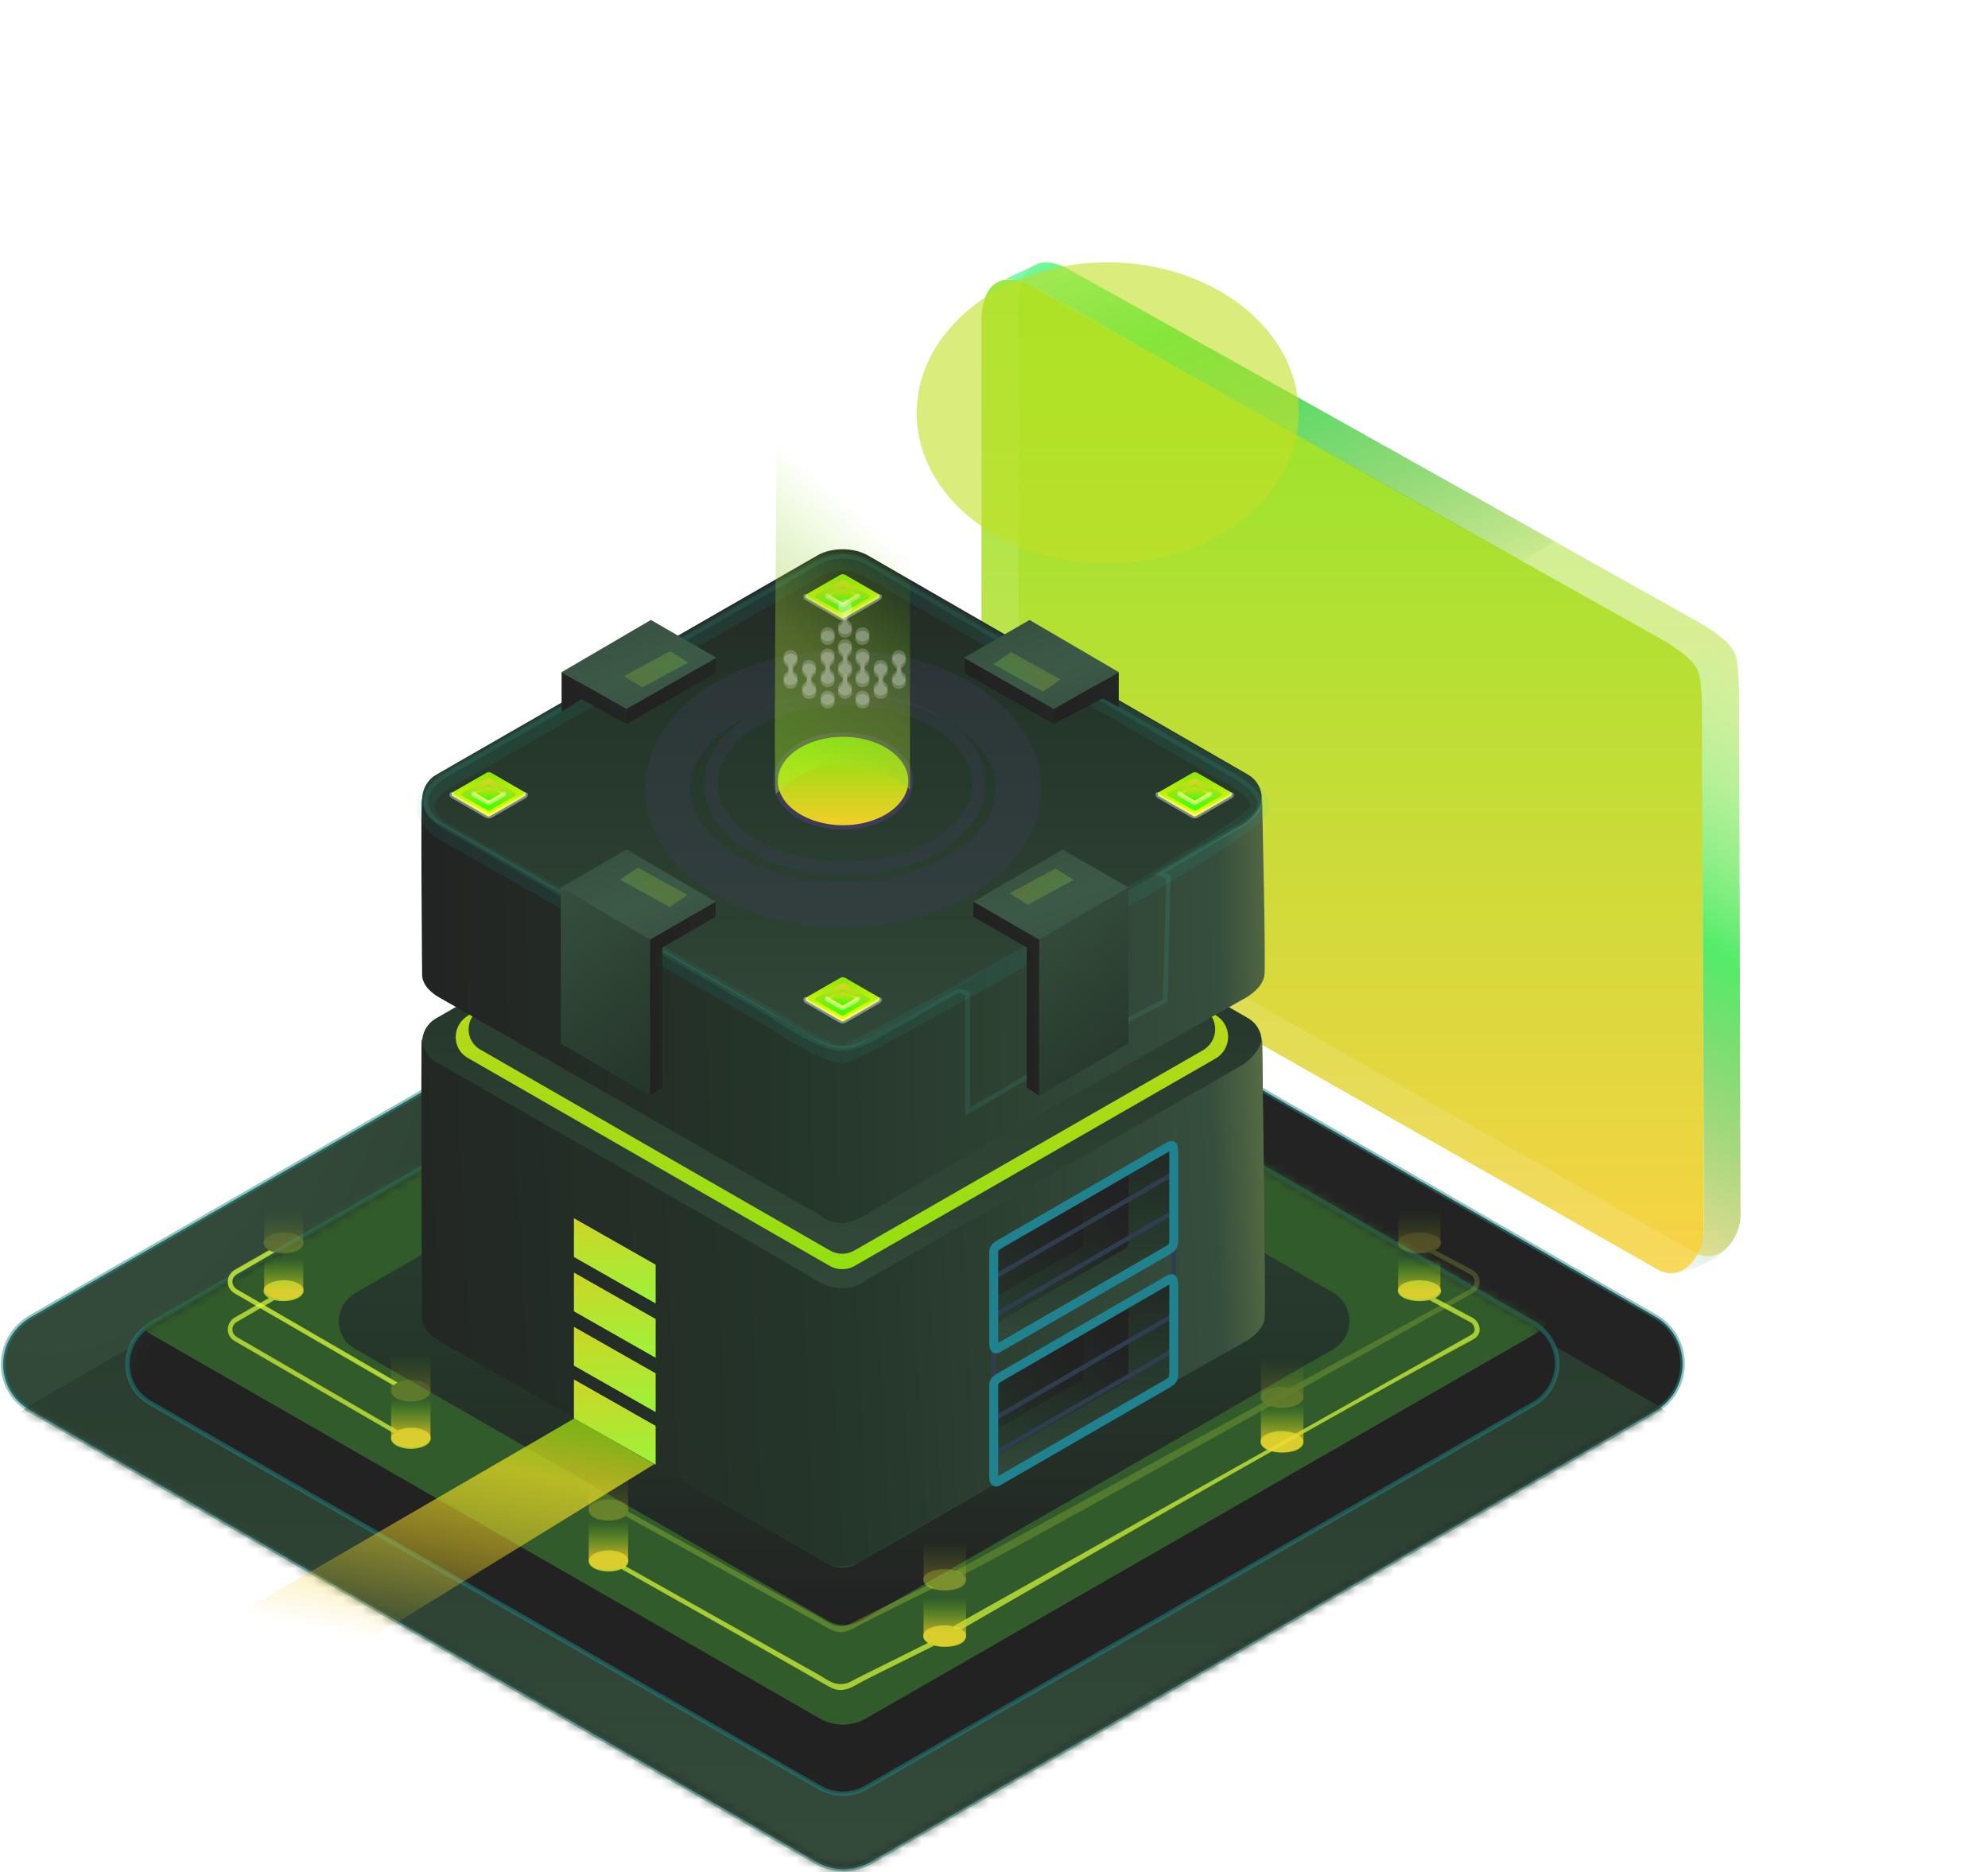 <svg width="206" height="194" viewBox="0 0 206 194" fill="none" xmlns="http://www.w3.org/2000/svg">
<path opacity="0.996" d="M3.313 136.404L82.252 90.992C85.362 89.197 89.933 89.373 92.737 90.992L171.496 136.404C172.363 136.897 173.085 137.611 173.587 138.473C174.088 139.335 174.353 140.315 174.353 141.313C174.353 142.31 174.088 143.29 173.587 144.152C173.085 145.014 172.363 145.728 171.496 146.221L90.262 192.893C89.395 193.4 88.408 193.668 87.404 193.668C86.399 193.668 85.413 193.4 84.546 192.893L3.313 146.221C-0.671 144.154 -0.671 138.643 3.313 136.404Z" fill="url(#paint0_radial_2117_1113)" stroke="#1F8885" stroke-opacity="0.49" stroke-width="0.466"/>
<mask id="mask0_2117_1113" style="mask-type:luminance" maskUnits="userSpaceOnUse" x="0" y="89" width="175" height="105">
<path d="M3.32 136.404L82.259 90.992C85.369 89.197 89.94 89.373 92.744 90.992L171.502 136.404C172.37 136.897 173.091 137.611 173.593 138.473C174.095 139.335 174.36 140.315 174.36 141.313C174.36 142.31 174.095 143.29 173.593 144.152C173.091 145.014 172.37 145.728 171.502 146.221L90.268 192.893C89.401 193.4 88.415 193.668 87.41 193.668C86.406 193.668 85.419 193.4 84.552 192.893L3.32 146.221C-0.664 144.154 -0.664 138.643 3.32 136.404Z" fill="white"/>
</mask>
<g mask="url(#mask0_2117_1113)">
<path d="M3.32 145.483L82.259 100.07C85.369 98.275 89.94 98.451 92.744 100.07L171.502 145.483C172.37 145.975 173.091 146.689 173.593 147.551C174.095 148.413 174.36 149.393 174.36 150.391C174.36 151.388 174.095 152.368 173.593 153.23C173.091 154.092 172.37 154.806 171.502 155.299L90.268 201.971C89.401 202.479 88.415 202.746 87.41 202.746C86.406 202.746 85.419 202.479 84.552 201.971L3.32 155.299C-0.664 153.233 -0.664 147.721 3.32 145.483Z" fill="url(#paint1_linear_2117_1113)"/>
</g>
<path opacity="0.996" d="M15.757 137.115L82.953 98.459C85.601 96.93 89.491 97.081 91.878 98.459L158.919 137.115C159.658 137.534 160.272 138.142 160.699 138.876C161.127 139.61 161.352 140.444 161.352 141.293C161.352 142.143 161.127 142.977 160.699 143.711C160.272 144.445 159.658 145.052 158.919 145.471L89.771 185.2C89.033 185.632 88.193 185.86 87.338 185.86C86.483 185.86 85.643 185.632 84.905 185.2L15.757 145.471C12.366 143.712 12.366 139.021 15.757 137.115Z" fill="url(#paint2_radial_2117_1113)" stroke="#1F8885" stroke-opacity="0.49" stroke-width="0.466"/>
<mask id="mask1_2117_1113" style="mask-type:luminance" maskUnits="userSpaceOnUse" x="13" y="97" width="149" height="89">
<path d="M15.753 137.117L82.949 98.461C85.597 96.932 89.487 97.083 91.874 98.461L158.915 137.117C159.654 137.536 160.268 138.144 160.696 138.878C161.123 139.612 161.348 140.446 161.348 141.295C161.348 142.145 161.123 142.979 160.696 143.713C160.268 144.447 159.654 145.054 158.915 145.473L89.767 185.202C89.029 185.634 88.189 185.862 87.334 185.862C86.479 185.862 85.639 185.634 84.901 185.202L15.753 145.473C12.362 143.714 12.362 139.023 15.753 137.117Z" fill="white"/>
</mask>
<g mask="url(#mask1_2117_1113)">
<path d="M15.753 129.956L82.949 91.3C85.597 89.771 89.487 89.922 91.874 91.3L158.915 129.956C159.654 130.375 160.268 130.983 160.696 131.717C161.123 132.451 161.348 133.285 161.348 134.134C161.348 134.983 161.123 135.817 160.696 136.551C160.268 137.285 159.654 137.893 158.915 138.312L89.767 178.041C89.029 178.473 88.189 178.7 87.334 178.7C86.479 178.7 85.639 178.473 84.901 178.041L15.753 138.312C12.362 136.553 12.362 131.862 15.753 129.956Z" fill="#325B2B"/>
</g>
<path opacity="0.769" d="M106.5 29.428L172.769 66.575C176.379 68.983 176.156 69.364 176.36 72.828L176.538 127.495C176.538 130.066 174.404 132.909 171.884 131.604L104.625 93.414C102.026 91.878 101.702 90.653 101.702 88.082V32.923C102.013 27.06 106.5 29.428 106.5 29.428Z" fill="url(#paint3_linear_2117_1113)"/>
<path opacity="0.459" d="M110.333 27.646L176.602 64.794C180.212 67.202 179.989 67.582 180.193 71.047L180.371 125.714C180.371 128.285 178.237 131.128 175.717 129.823L108.458 91.633C105.859 90.097 105.535 88.872 105.535 86.301V31.142C105.846 25.279 110.333 27.646 110.333 27.646Z" fill="url(#paint4_linear_2117_1113)"/>
<path d="M36.901 133.922L84.405 106.593C86.277 105.513 89.028 105.619 90.715 106.593L138.111 133.922C138.633 134.218 139.067 134.648 139.369 135.167C139.672 135.686 139.831 136.275 139.831 136.876C139.831 137.476 139.672 138.066 139.369 138.585C139.067 139.103 138.633 139.533 138.111 139.829L89.226 167.916C88.704 168.222 88.11 168.383 87.506 168.383C86.901 168.383 86.308 168.222 85.786 167.916L36.901 139.829C34.503 138.586 34.503 135.269 36.901 133.922Z" fill="url(#paint5_linear_2117_1113)"/>
<path d="M45.236 133.814L84.7 111.111C86.254 110.214 88.54 110.302 89.942 111.111L129.314 133.814C129.748 134.06 130.108 134.417 130.359 134.848C130.611 135.279 130.743 135.769 130.743 136.268C130.743 136.766 130.611 137.256 130.359 137.688C130.108 138.119 129.748 138.475 129.314 138.722L88.704 162.053C88.27 162.307 87.777 162.441 87.275 162.441C86.773 162.441 86.28 162.307 85.846 162.053L45.236 138.721C43.245 137.688 43.245 134.933 45.236 133.814Z" fill="url(#paint6_linear_2117_1113)"/>
<path d="M45.236 105.49L84.7 82.788C86.254 81.89 88.54 81.979 89.942 82.788L129.314 105.49C129.748 105.737 130.108 106.093 130.359 106.524C130.611 106.956 130.743 107.445 130.743 107.944C130.743 108.443 130.611 108.933 130.359 109.364C130.108 109.795 129.748 110.152 129.314 110.398L88.704 133.73C88.27 133.984 87.777 134.117 87.275 134.117C86.773 134.117 86.28 133.984 85.846 133.73L45.236 110.397C43.245 109.365 43.245 106.61 45.236 105.49Z" fill="url(#paint7_linear_2117_1113)"/>
<path d="M48.594 105.174L84.899 84.287C86.329 83.462 88.432 83.543 89.722 84.287L125.945 105.173C126.344 105.4 126.676 105.728 126.907 106.124C127.138 106.521 127.26 106.972 127.26 107.431C127.26 107.89 127.138 108.34 126.907 108.737C126.676 109.133 126.344 109.462 125.945 109.688L88.584 131.155C88.185 131.388 87.732 131.511 87.27 131.511C86.808 131.511 86.354 131.388 85.955 131.155L48.594 109.688C46.761 108.738 46.761 106.204 48.594 105.174Z" fill="url(#paint8_linear_2117_1113)"/>
<path d="M49.886 104.456L84.978 84.268C86.361 83.469 88.393 83.548 89.639 84.268L124.651 104.456C125.037 104.675 125.358 104.992 125.581 105.375C125.804 105.759 125.922 106.194 125.922 106.638C125.922 107.081 125.804 107.517 125.581 107.9C125.358 108.284 125.037 108.601 124.651 108.82L88.539 129.568C88.153 129.793 87.715 129.912 87.269 129.912C86.822 129.912 86.383 129.793 85.998 129.568L49.886 108.82C48.114 107.901 48.114 105.451 49.886 104.456Z" fill="url(#paint9_linear_2117_1113)"/>
<path d="M45.232 80.255L84.695 57.553C86.25 56.655 88.535 56.743 89.937 57.553L129.309 80.255C129.743 80.501 130.104 80.858 130.355 81.289C130.606 81.72 130.738 82.21 130.738 82.709C130.738 83.208 130.606 83.698 130.355 84.129C130.104 84.56 129.743 84.917 129.309 85.163L89.047 108.495C88.699 108.88 86.547 109.011 85.681 108.495L45.232 85.445C43.24 84.411 43.24 81.374 45.232 80.255Z" fill="url(#paint10_linear_2117_1113)"/>
<path d="M43.742 107.77C43.569 105.84 43.742 136.579 43.742 136.579C43.742 136.579 43.598 137.872 45.608 138.991C47.617 140.111 83.033 160.447 84.21 161.052C85.388 161.657 86.724 163.472 90.142 161.221C93.561 158.97 129.048 138.991 129.048 138.991C129.048 138.991 130.884 138.012 131.027 136.579C131.17 135.147 130.78 107.77 130.78 107.77C130.437 108.816 129.742 109.711 128.814 110.304C127.284 111.251 89.839 132.593 89.839 132.593C89.839 132.593 87.715 134.634 84.433 132.593C81.15 130.553 45.608 110.304 45.608 110.304C45.094 110.093 44.648 109.745 44.319 109.298C43.99 108.852 43.79 108.323 43.742 107.77Z" fill="url(#paint11_linear_2117_1113)"/>
<path d="M43.742 107.77C43.569 105.84 43.742 136.579 43.742 136.579C43.742 136.579 43.598 137.872 45.608 138.991C47.617 140.111 83.033 160.447 84.21 161.052C85.388 161.657 86.724 163.472 90.142 161.221C93.561 158.97 129.048 138.991 129.048 138.991C129.048 138.991 130.884 138.012 131.027 136.579C131.17 135.147 130.78 107.77 130.78 107.77C130.437 108.816 129.742 109.711 128.814 110.304C127.284 111.251 89.839 132.593 89.839 132.593C89.839 132.593 87.715 134.634 84.433 132.593C81.15 130.553 45.608 110.304 45.608 110.304C45.094 110.093 44.648 109.745 44.319 109.298C43.99 108.852 43.79 108.323 43.742 107.77Z" fill="url(#paint12_linear_2117_1113)"/>
<path d="M43.742 82.898C43.569 80.968 43.742 100.996 43.742 100.996C43.742 100.996 43.598 102.288 45.608 103.407C47.617 104.526 83.033 124.863 84.211 125.468C85.388 126.073 86.724 127.888 90.143 125.637C93.561 123.386 129.048 103.407 129.048 103.407C129.048 103.407 130.885 102.428 131.028 100.996C131.171 99.563 130.781 82.897 130.781 82.897C130.437 83.943 129.743 84.839 128.815 85.431C127.284 86.378 89.84 107.721 89.84 107.721C89.84 107.721 87.716 109.761 84.433 107.721C81.15 105.681 45.608 85.431 45.608 85.431C45.094 85.221 44.649 84.873 44.319 84.426C43.99 83.979 43.79 83.451 43.742 82.898Z" fill="url(#paint13_linear_2117_1113)"/>
<g filter="url(#filter0_d_2117_1113)">
<g opacity="0.322">
<path d="M87.361 94.207C97.402 94.207 105.542 88.832 105.542 82.2C105.542 75.568 97.402 70.192 87.361 70.192C77.32 70.192 69.181 75.568 69.181 82.2C69.181 88.832 77.32 94.207 87.361 94.207Z" stroke="#3F3C58" stroke-width="4.657"/>
</g>
</g>
<g filter="url(#filter1_d_2117_1113)">
<g opacity="0.322">
<path d="M87.541 90.463C95.216 90.463 101.438 86.518 101.438 81.651C101.438 76.784 95.216 72.838 87.541 72.838C79.867 72.838 73.645 76.784 73.645 81.651C73.645 86.518 79.867 90.463 87.541 90.463Z" stroke="#3F3C58" stroke-width="1.397"/>
</g>
</g>
<path opacity="0.697" d="M175.343 68.406C174.806 67.825 178.648 66.308 178.648 66.308C178.648 66.308 180.113 66.941 180.174 69.21C180.234 71.48 180.334 124.974 180.334 124.974C180.334 124.974 180.754 127.543 178.901 129.385C177.049 131.227 173.47 132.045 173.47 132.045C173.47 132.045 174.763 131.646 175.542 130.585C176.32 129.524 176.587 127.801 176.587 127.801L176.339 71.136C176.339 71.136 175.88 68.988 175.343 68.406Z" fill="url(#paint14_linear_2117_1113)"/>
<g filter="url(#filter2_d_2117_1113)">
<path opacity="0.085" d="M80.573 104.998C80.626 105.051 85.427 108.403 87.586 108.282C88.464 108.233 130.517 84.962 130.564 82.851C130.61 80.741 127.366 79.378 127.366 79.378L90.295 58.169C90.295 58.169 87.593 56.136 84.288 58.169C73.973 64.101 50.601 77.402 46.598 79.69C41.454 82.631 45.886 85.178 45.886 85.178C45.886 85.178 80.498 104.922 80.573 104.998Z" stroke="#1ABFB4" stroke-width="1.863" stroke-linecap="round"/>
</g>
<path opacity="0.848" d="M104.316 28.954C103.547 29.141 107.596 27.342 107.596 27.342C107.596 27.342 108.586 26.822 110.6 27.869C112.613 28.917 161.113 56.061 161.113 56.061L157.699 58.205L107.596 29.996C107.596 29.996 105.085 28.766 104.316 28.954Z" fill="url(#paint15_linear_2117_1113)"/>
<path d="M83.611 61.561L87.137 59.558C87.273 59.535 87.412 59.535 87.549 59.558L91.021 61.561C91.059 61.583 91.091 61.614 91.113 61.652C91.135 61.69 91.147 61.733 91.147 61.778C91.147 61.821 91.135 61.865 91.113 61.903C91.091 61.941 91.059 61.972 91.021 61.994L87.442 64.05C87.404 64.073 87.36 64.084 87.316 64.084C87.272 64.084 87.228 64.073 87.19 64.05L83.611 61.994C83.571 61.973 83.538 61.942 83.515 61.904C83.492 61.866 83.479 61.822 83.479 61.778C83.479 61.733 83.492 61.689 83.515 61.651C83.538 61.613 83.571 61.582 83.611 61.561Z" fill="url(#paint16_linear_2117_1113)"/>
<path d="M83.611 61.561L87.089 59.56C87.16 59.523 87.24 59.504 87.32 59.504C87.4 59.504 87.48 59.523 87.551 59.56L91.021 61.561C91.059 61.583 91.091 61.614 91.113 61.653C91.135 61.691 91.147 61.734 91.147 61.778C91.147 61.822 91.135 61.865 91.113 61.903C91.091 61.941 91.059 61.972 91.021 61.994L87.442 64.05C87.404 64.073 87.36 64.085 87.316 64.085C87.272 64.085 87.228 64.073 87.19 64.05L83.611 61.994C83.571 61.973 83.538 61.942 83.515 61.904C83.492 61.866 83.479 61.822 83.479 61.778C83.479 61.733 83.492 61.689 83.515 61.651C83.538 61.613 83.571 61.582 83.611 61.561Z" fill="url(#paint17_linear_2117_1113)"/>
<path opacity="0.399" d="M91.143 61.812C91.149 61.936 90.986 62.015 90.986 62.015C90.986 62.015 90.388 62.358 89.684 62.764C88.804 63.27 87.753 63.874 87.579 63.975C87.501 64.029 87.408 64.058 87.314 64.058C87.219 64.058 87.127 64.029 87.049 63.975L83.561 61.959C83.561 61.959 83.484 61.927 83.482 61.79" stroke="white" stroke-width="0.466" stroke-linecap="round" stroke-linejoin="round"/>
<path d="M84.567 61.623L87.216 60.147C87.244 60.131 87.276 60.122 87.309 60.122C87.342 60.122 87.374 60.131 87.402 60.147L90.05 61.623C90.079 61.639 90.102 61.663 90.119 61.691C90.135 61.719 90.144 61.751 90.144 61.783C90.144 61.816 90.135 61.848 90.119 61.876C90.102 61.904 90.079 61.928 90.05 61.944L87.402 63.465C87.374 63.482 87.342 63.491 87.309 63.491C87.276 63.491 87.244 63.482 87.216 63.465L84.567 61.944C84.538 61.928 84.514 61.905 84.496 61.877C84.479 61.849 84.47 61.816 84.47 61.783C84.47 61.751 84.479 61.718 84.496 61.69C84.514 61.662 84.538 61.639 84.567 61.623Z" fill="url(#paint18_linear_2117_1113)"/>
<path d="M85.782 61.626L87.241 60.796C87.297 60.787 87.355 60.787 87.411 60.796L88.848 61.626C88.864 61.635 88.877 61.648 88.886 61.664C88.895 61.679 88.9 61.697 88.9 61.716C88.9 61.734 88.895 61.752 88.886 61.767C88.877 61.783 88.864 61.796 88.848 61.805L87.367 62.655C87.351 62.664 87.333 62.669 87.315 62.669C87.297 62.669 87.279 62.664 87.263 62.655L85.782 61.804C85.766 61.796 85.752 61.783 85.743 61.767C85.733 61.752 85.728 61.734 85.728 61.715C85.728 61.697 85.733 61.679 85.743 61.663C85.752 61.647 85.766 61.635 85.782 61.626Z" fill="url(#paint19_linear_2117_1113)"/>
<path d="M85.783 61.626L87.222 60.798C87.251 60.782 87.284 60.774 87.317 60.774C87.35 60.774 87.383 60.782 87.413 60.798L88.848 61.626C88.864 61.635 88.877 61.648 88.886 61.663C88.896 61.679 88.9 61.697 88.9 61.715C88.9 61.733 88.896 61.751 88.886 61.767C88.877 61.783 88.864 61.796 88.848 61.805L87.368 62.655C87.352 62.664 87.334 62.669 87.316 62.669C87.297 62.669 87.279 62.664 87.263 62.655L85.783 61.804C85.766 61.796 85.753 61.783 85.743 61.767C85.733 61.752 85.728 61.733 85.728 61.715C85.728 61.697 85.733 61.678 85.743 61.663C85.753 61.647 85.766 61.634 85.783 61.626Z" fill="url(#paint20_linear_2117_1113)"/>
<path opacity="0.399" d="M88.897 61.731C88.9 61.782 88.832 61.814 88.832 61.814C88.832 61.814 88.586 61.956 88.293 62.124C87.93 62.334 87.495 62.583 87.423 62.626C87.391 62.648 87.352 62.66 87.313 62.66C87.274 62.66 87.235 62.648 87.203 62.626L85.76 61.791C85.76 61.791 85.729 61.778 85.728 61.721" stroke="white" stroke-width="0.466" stroke-linecap="round" stroke-linejoin="round"/>
<path d="M86.176 61.651L87.272 61.04C87.284 61.033 87.297 61.029 87.311 61.029C87.325 61.029 87.338 61.033 87.35 61.04L88.445 61.651C88.457 61.657 88.467 61.667 88.474 61.678C88.48 61.69 88.484 61.703 88.484 61.717C88.484 61.73 88.48 61.743 88.474 61.755C88.467 61.767 88.457 61.776 88.445 61.783L87.35 62.412C87.338 62.419 87.325 62.423 87.311 62.423C87.297 62.423 87.284 62.419 87.272 62.412L86.176 61.783C86.164 61.777 86.154 61.767 86.147 61.755C86.139 61.744 86.136 61.73 86.136 61.717C86.136 61.703 86.139 61.69 86.147 61.678C86.154 61.666 86.164 61.657 86.176 61.651Z" fill="url(#paint21_linear_2117_1113)"/>
<path d="M87.361 85.828C91.272 85.828 94.442 83.633 94.442 80.926C94.442 78.219 91.272 76.024 87.361 76.024C83.451 76.024 80.281 78.219 80.281 80.926C80.281 83.633 83.451 85.828 87.361 85.828Z" fill="url(#paint22_linear_2117_1113)"/>
<path d="M87.361 85.74C91.222 85.74 94.353 83.584 94.353 80.926C94.353 78.267 91.222 76.112 87.361 76.112C83.499 76.112 80.368 78.267 80.368 80.926C80.368 83.584 83.499 85.74 87.361 85.74Z" stroke="#3F3C58" stroke-width="0.466"/>
<path d="M80.399 82.272C80.054 82.358 80.659 28.418 80.659 28.418C80.659 28.418 94.299 36.571 94.299 40.466V81.816C94.299 81.816 87.019 75.595 80.399 82.272Z" fill="url(#paint23_linear_2117_1113)"/>
<g opacity="0.206">
<path d="M87.143 64.395C87.021 64.481 86.928 64.603 86.878 64.743C86.827 64.883 86.82 65.036 86.859 65.18C86.897 65.324 86.979 65.453 87.093 65.549C87.207 65.646 87.348 65.705 87.496 65.719C87.645 65.733 87.794 65.701 87.924 65.628C88.054 65.555 88.158 65.444 88.223 65.309C88.288 65.175 88.31 65.024 88.287 64.877C88.264 64.729 88.196 64.593 88.092 64.485C88.086 64.475 88.078 64.465 88.067 64.458C87.978 64.395 87.904 64.312 87.851 64.216C87.797 64.12 87.767 64.013 87.76 63.904C87.76 63.696 87.81 63.588 88.067 63.339L88.062 63.331C88.17 63.231 88.245 63.101 88.278 62.957C88.31 62.814 88.298 62.664 88.244 62.527C88.19 62.39 88.096 62.273 87.974 62.191C87.852 62.108 87.708 62.065 87.561 62.065C87.414 62.066 87.27 62.111 87.15 62.195C87.028 62.279 86.936 62.397 86.883 62.534C86.83 62.672 86.82 62.822 86.854 62.965C86.888 63.108 86.965 63.238 87.074 63.337L87.071 63.34C87.328 63.588 87.378 63.697 87.378 63.905C87.374 63.999 87.35 64.09 87.31 64.174C87.27 64.258 87.213 64.333 87.143 64.395Z" fill="white"/>
<path d="M90.106 67.921C90.106 67.799 90.076 67.679 90.018 67.572C89.96 67.465 89.876 67.374 89.774 67.308C89.672 67.242 89.555 67.202 89.434 67.192C89.313 67.182 89.191 67.203 89.079 67.252C88.968 67.301 88.871 67.377 88.796 67.474C88.722 67.57 88.672 67.683 88.653 67.803C88.633 67.924 88.644 68.047 88.684 68.162C88.724 68.277 88.793 68.38 88.883 68.462L88.88 68.464C89.137 68.712 89.187 68.821 89.187 69.029C89.183 69.123 89.16 69.215 89.12 69.299C89.079 69.384 89.022 69.459 88.952 69.52C88.83 69.607 88.738 69.728 88.687 69.868C88.636 70.009 88.63 70.161 88.668 70.305C88.707 70.45 88.788 70.579 88.902 70.675C89.016 70.771 89.157 70.831 89.305 70.845C89.454 70.859 89.603 70.827 89.733 70.754C89.863 70.681 89.967 70.569 90.032 70.435C90.097 70.301 90.12 70.15 90.096 70.002C90.073 69.855 90.005 69.718 89.901 69.611C89.895 69.6 89.887 69.591 89.876 69.583C89.787 69.52 89.713 69.438 89.66 69.342C89.606 69.246 89.576 69.139 89.57 69.029C89.57 68.822 89.619 68.713 89.876 68.465L89.871 68.457C89.946 68.389 90.005 68.306 90.045 68.214C90.086 68.121 90.107 68.022 90.106 67.921Z" fill="white"/>
<path d="M85.331 69.52C85.21 69.606 85.117 69.728 85.067 69.868C85.016 70.008 85.009 70.161 85.048 70.305C85.086 70.449 85.168 70.578 85.282 70.674C85.396 70.771 85.536 70.83 85.685 70.844C85.833 70.858 85.983 70.826 86.112 70.753C86.243 70.68 86.347 70.569 86.412 70.434C86.477 70.3 86.499 70.149 86.476 70.002C86.452 69.854 86.384 69.718 86.281 69.61C86.275 69.6 86.266 69.59 86.256 69.583C86.166 69.52 86.092 69.437 86.039 69.341C85.986 69.245 85.955 69.138 85.949 69.029C85.949 68.821 85.999 68.713 86.256 68.464L86.251 68.456C86.359 68.356 86.434 68.226 86.466 68.082C86.499 67.939 86.487 67.789 86.433 67.652C86.379 67.515 86.285 67.398 86.163 67.316C86.041 67.233 85.897 67.19 85.75 67.19C85.603 67.191 85.459 67.236 85.338 67.32C85.217 67.404 85.124 67.522 85.072 67.659C85.019 67.797 85.009 67.947 85.043 68.09C85.077 68.233 85.153 68.363 85.262 68.462L85.26 68.465C85.517 68.713 85.567 68.822 85.567 69.03C85.563 69.124 85.54 69.215 85.499 69.299C85.459 69.384 85.402 69.459 85.331 69.52Z" fill="white"/>
<path d="M91.992 69.121C91.992 68.999 91.961 68.88 91.903 68.773C91.845 68.666 91.761 68.575 91.659 68.508C91.557 68.442 91.44 68.402 91.319 68.392C91.198 68.382 91.076 68.403 90.965 68.452C90.853 68.501 90.756 68.578 90.681 68.674C90.607 68.77 90.558 68.883 90.538 69.004C90.519 69.124 90.529 69.247 90.569 69.362C90.609 69.477 90.678 69.58 90.768 69.662L90.765 69.666C91.022 69.913 91.072 70.022 91.072 70.231C91.068 70.324 91.046 70.416 91.005 70.501C90.965 70.585 90.907 70.66 90.837 70.722C90.715 70.808 90.623 70.93 90.572 71.07C90.521 71.21 90.515 71.363 90.553 71.507C90.591 71.651 90.673 71.78 90.787 71.876C90.901 71.973 91.042 72.032 91.19 72.046C91.339 72.06 91.488 72.029 91.618 71.955C91.748 71.882 91.852 71.771 91.917 71.636C91.982 71.502 92.004 71.351 91.981 71.204C91.958 71.056 91.89 70.92 91.786 70.812C91.78 70.802 91.772 70.792 91.761 70.785C91.672 70.722 91.598 70.639 91.544 70.543C91.491 70.447 91.461 70.341 91.454 70.231C91.454 70.023 91.504 69.915 91.761 69.666L91.756 69.658C91.83 69.59 91.89 69.507 91.93 69.414C91.971 69.322 91.992 69.222 91.992 69.121Z" fill="white"/>
<path d="M93.646 69.758C93.556 69.694 93.482 69.612 93.429 69.516C93.376 69.42 93.345 69.313 93.339 69.204C93.339 68.996 93.389 68.888 93.646 68.639L93.641 68.631C93.748 68.531 93.823 68.401 93.856 68.257C93.888 68.114 93.877 67.964 93.823 67.827C93.769 67.69 93.674 67.573 93.552 67.49C93.431 67.408 93.287 67.365 93.139 67.365C92.992 67.366 92.849 67.411 92.728 67.495C92.607 67.579 92.514 67.697 92.461 67.834C92.409 67.972 92.399 68.122 92.433 68.265C92.467 68.408 92.543 68.537 92.652 68.636L92.649 68.64C92.907 68.887 92.956 68.997 92.956 69.205C92.953 69.299 92.93 69.391 92.889 69.475C92.849 69.559 92.792 69.635 92.721 69.696C92.6 69.783 92.507 69.904 92.456 70.044C92.406 70.185 92.399 70.337 92.438 70.481C92.476 70.625 92.558 70.754 92.672 70.851C92.786 70.947 92.926 71.006 93.075 71.02C93.223 71.034 93.373 71.003 93.503 70.93C93.632 70.856 93.737 70.745 93.802 70.611C93.867 70.476 93.889 70.325 93.866 70.178C93.842 70.031 93.774 69.894 93.671 69.786C93.666 69.774 93.657 69.764 93.646 69.758Z" fill="white"/>
<path d="M82.65 68.069C82.65 67.947 82.62 67.827 82.562 67.72C82.504 67.613 82.42 67.522 82.318 67.456C82.216 67.389 82.099 67.349 81.978 67.339C81.856 67.329 81.734 67.35 81.623 67.399C81.512 67.448 81.414 67.525 81.34 67.621C81.266 67.717 81.216 67.831 81.197 67.951C81.177 68.071 81.188 68.194 81.228 68.309C81.268 68.424 81.336 68.527 81.426 68.609L81.424 68.613C81.681 68.86 81.731 68.97 81.731 69.178C81.727 69.272 81.704 69.363 81.664 69.448C81.623 69.532 81.566 69.608 81.496 69.669C81.374 69.756 81.282 69.877 81.232 70.018C81.182 70.158 81.176 70.31 81.215 70.454C81.253 70.598 81.335 70.727 81.449 70.823C81.563 70.919 81.704 70.978 81.852 70.991C82.001 71.005 82.15 70.973 82.279 70.9C82.409 70.826 82.513 70.715 82.578 70.581C82.643 70.447 82.665 70.296 82.641 70.148C82.618 70.001 82.55 69.865 82.446 69.757C82.44 69.747 82.431 69.737 82.421 69.73C82.332 69.667 82.258 69.584 82.204 69.488C82.151 69.392 82.121 69.286 82.115 69.176C82.115 68.969 82.164 68.86 82.421 68.611L82.416 68.604C82.49 68.535 82.549 68.453 82.589 68.361C82.629 68.268 82.65 68.169 82.65 68.069Z" fill="white"/>
<path d="M87.143 70.719C87.021 70.805 86.929 70.927 86.878 71.067C86.827 71.207 86.821 71.36 86.859 71.504C86.898 71.648 86.979 71.777 87.093 71.874C87.207 71.97 87.348 72.029 87.496 72.043C87.645 72.057 87.794 72.026 87.924 71.952C88.054 71.879 88.158 71.768 88.223 71.634C88.288 71.499 88.311 71.348 88.287 71.201C88.264 71.054 88.196 70.917 88.093 70.809C88.086 70.799 88.078 70.789 88.068 70.782C87.978 70.719 87.904 70.636 87.851 70.54C87.798 70.444 87.767 70.338 87.761 70.228C87.758 70.141 87.775 70.054 87.81 69.974C87.845 69.895 87.898 69.824 87.965 69.767C88.066 69.701 88.15 69.61 88.208 69.503C88.266 69.396 88.296 69.276 88.296 69.155V69.119C88.296 68.99 88.262 68.863 88.197 68.751C88.132 68.64 88.038 68.547 87.925 68.484C87.823 68.369 87.765 68.221 87.761 68.067C87.761 67.859 87.811 67.751 88.068 67.502L88.063 67.494C88.17 67.394 88.246 67.264 88.278 67.12C88.31 66.977 88.299 66.827 88.245 66.69C88.191 66.553 88.096 66.436 87.975 66.354C87.853 66.271 87.709 66.228 87.561 66.228C87.414 66.229 87.271 66.275 87.15 66.358C87.029 66.442 86.936 66.56 86.883 66.697C86.831 66.835 86.821 66.985 86.855 67.128C86.889 67.271 86.965 67.401 87.074 67.5L87.071 67.504C87.329 67.751 87.378 67.86 87.378 68.068C87.374 68.219 87.318 68.364 87.219 68.477C87.103 68.54 87.005 68.633 86.938 68.747C86.87 68.86 86.834 68.99 86.834 69.123V69.156C86.834 69.282 86.867 69.406 86.928 69.515C86.99 69.625 87.078 69.717 87.186 69.782C87.249 69.838 87.299 69.907 87.332 69.984C87.365 70.062 87.381 70.146 87.378 70.23C87.373 70.323 87.35 70.415 87.31 70.499C87.269 70.582 87.213 70.657 87.143 70.719Z" fill="white"/>
<path d="M89.365 66.468C89.774 66.468 90.105 66.137 90.105 65.728C90.105 65.32 89.774 64.989 89.365 64.989C88.957 64.989 88.626 65.32 88.626 65.728C88.626 66.137 88.957 66.468 89.365 66.468Z" fill="white"/>
<path d="M85.762 66.468C86.17 66.468 86.501 66.137 86.501 65.728C86.501 65.32 86.17 64.989 85.762 64.989C85.354 64.989 85.023 65.32 85.023 65.728C85.023 66.137 85.354 66.468 85.762 66.468Z" fill="white"/>
<path d="M84.262 70.721C84.192 70.659 84.135 70.584 84.095 70.5C84.055 70.415 84.032 70.323 84.028 70.23C84.028 70.022 84.078 69.914 84.335 69.665L84.33 69.657C84.438 69.557 84.513 69.427 84.546 69.284C84.578 69.14 84.567 68.99 84.512 68.853C84.458 68.716 84.364 68.599 84.242 68.517C84.12 68.434 83.976 68.391 83.829 68.392C83.682 68.392 83.539 68.438 83.418 68.521C83.297 68.605 83.204 68.723 83.151 68.861C83.098 68.998 83.088 69.148 83.122 69.291C83.156 69.434 83.233 69.564 83.342 69.663L83.339 69.667C83.596 69.914 83.646 70.023 83.646 70.231C83.642 70.325 83.619 70.417 83.579 70.501C83.539 70.586 83.481 70.661 83.411 70.723C83.315 70.79 83.237 70.88 83.183 70.984C83.13 71.087 83.101 71.203 83.101 71.32V71.33C83.102 71.457 83.135 71.582 83.197 71.692C83.26 71.803 83.35 71.896 83.459 71.961C83.567 72.027 83.691 72.063 83.818 72.067C83.945 72.071 84.071 72.042 84.184 71.983C84.296 71.924 84.392 71.837 84.461 71.73C84.53 71.624 84.57 71.501 84.578 71.374C84.586 71.248 84.561 71.121 84.506 71.006C84.451 70.892 84.367 70.794 84.263 70.721H84.262Z" fill="white"/>
<path d="M85.762 73.047C86.17 73.047 86.501 72.716 86.501 72.308C86.501 71.899 86.17 71.568 85.762 71.568C85.354 71.568 85.023 71.899 85.023 72.308C85.023 72.716 85.354 73.047 85.762 73.047Z" fill="white"/>
<path d="M89.375 73.047C89.784 73.047 90.115 72.716 90.115 72.308C90.115 71.899 89.784 71.568 89.375 71.568C88.967 71.568 88.636 71.899 88.636 72.308C88.636 72.716 88.967 73.047 89.375 73.047Z" fill="white"/>
</g>
<g opacity="0.206">
<path d="M87.143 64.757C87.021 64.844 86.928 64.965 86.878 65.105C86.827 65.246 86.82 65.398 86.859 65.542C86.897 65.686 86.979 65.815 87.093 65.912C87.207 66.008 87.348 66.067 87.496 66.081C87.645 66.096 87.794 66.064 87.924 65.991C88.054 65.917 88.158 65.806 88.223 65.672C88.288 65.537 88.31 65.386 88.287 65.239C88.264 65.092 88.196 64.955 88.092 64.847C88.086 64.837 88.078 64.828 88.067 64.82C87.978 64.757 87.904 64.674 87.851 64.578C87.797 64.482 87.767 64.376 87.76 64.266C87.76 64.059 87.81 63.95 88.067 63.701L88.062 63.694C88.17 63.593 88.245 63.463 88.278 63.32C88.31 63.176 88.298 63.026 88.244 62.889C88.19 62.753 88.096 62.635 87.974 62.553C87.852 62.471 87.708 62.427 87.561 62.428C87.414 62.428 87.27 62.474 87.15 62.557C87.028 62.641 86.936 62.759 86.883 62.897C86.83 63.034 86.82 63.184 86.854 63.327C86.888 63.47 86.965 63.6 87.074 63.699L87.071 63.703C87.328 63.95 87.378 64.059 87.378 64.268C87.374 64.361 87.35 64.452 87.31 64.537C87.27 64.621 87.213 64.696 87.143 64.757Z" fill="white"/>
<path d="M90.106 68.284C90.106 68.162 90.076 68.043 90.018 67.936C89.96 67.829 89.876 67.738 89.774 67.671C89.672 67.605 89.555 67.565 89.434 67.555C89.313 67.545 89.191 67.566 89.079 67.615C88.968 67.664 88.871 67.741 88.796 67.837C88.722 67.933 88.672 68.047 88.653 68.167C88.633 68.287 88.644 68.41 88.684 68.525C88.724 68.64 88.793 68.743 88.883 68.825L88.88 68.828C89.137 69.075 89.187 69.184 89.187 69.393C89.183 69.486 89.16 69.578 89.12 69.662C89.079 69.747 89.022 69.822 88.952 69.884C88.83 69.97 88.738 70.091 88.687 70.232C88.636 70.372 88.63 70.525 88.668 70.669C88.707 70.813 88.788 70.942 88.902 71.038C89.016 71.135 89.157 71.194 89.305 71.208C89.454 71.222 89.603 71.19 89.733 71.117C89.863 71.044 89.967 70.933 90.032 70.798C90.097 70.664 90.12 70.513 90.096 70.366C90.073 70.218 90.005 70.082 89.901 69.974C89.895 69.963 89.887 69.954 89.876 69.947C89.787 69.883 89.713 69.801 89.66 69.705C89.606 69.609 89.576 69.502 89.57 69.393C89.57 69.185 89.619 69.077 89.876 68.828L89.871 68.82C89.946 68.752 90.005 68.669 90.045 68.577C90.086 68.485 90.107 68.385 90.106 68.284Z" fill="white"/>
<path d="M85.331 69.882C85.21 69.969 85.117 70.09 85.067 70.23C85.016 70.371 85.009 70.523 85.048 70.667C85.086 70.811 85.168 70.94 85.282 71.037C85.396 71.133 85.536 71.192 85.685 71.206C85.833 71.22 85.983 71.189 86.112 71.115C86.243 71.042 86.347 70.931 86.412 70.797C86.477 70.662 86.499 70.511 86.476 70.364C86.452 70.217 86.384 70.08 86.281 69.972C86.275 69.962 86.266 69.953 86.256 69.945C86.166 69.882 86.092 69.799 86.039 69.703C85.986 69.607 85.955 69.501 85.949 69.391C85.949 69.184 85.999 69.075 86.256 68.826L86.251 68.819C86.359 68.718 86.434 68.588 86.466 68.445C86.499 68.301 86.487 68.151 86.433 68.014C86.379 67.878 86.285 67.76 86.163 67.678C86.041 67.596 85.897 67.552 85.75 67.553C85.603 67.553 85.459 67.599 85.338 67.682C85.217 67.766 85.124 67.884 85.072 68.022C85.019 68.159 85.009 68.309 85.043 68.452C85.077 68.595 85.153 68.725 85.262 68.824L85.26 68.828C85.517 69.075 85.567 69.184 85.567 69.393C85.563 69.486 85.54 69.578 85.499 69.662C85.459 69.746 85.402 69.821 85.331 69.882Z" fill="white"/>
<path d="M91.992 69.484C91.992 69.362 91.961 69.242 91.903 69.135C91.845 69.028 91.761 68.937 91.659 68.871C91.557 68.804 91.44 68.764 91.319 68.754C91.198 68.745 91.076 68.765 90.965 68.814C90.853 68.864 90.756 68.94 90.681 69.036C90.607 69.132 90.558 69.246 90.538 69.366C90.519 69.486 90.529 69.609 90.569 69.724C90.609 69.839 90.678 69.942 90.768 70.024L90.765 70.028C91.022 70.275 91.072 70.385 91.072 70.593C91.068 70.687 91.046 70.778 91.005 70.863C90.965 70.947 90.907 71.023 90.837 71.084C90.715 71.171 90.623 71.292 90.572 71.432C90.521 71.573 90.515 71.725 90.553 71.869C90.591 72.013 90.673 72.142 90.787 72.239C90.901 72.335 91.042 72.394 91.19 72.408C91.339 72.422 91.488 72.391 91.618 72.318C91.748 72.244 91.852 72.133 91.917 71.999C91.982 71.865 92.004 71.713 91.981 71.566C91.958 71.419 91.89 71.282 91.786 71.174C91.78 71.164 91.772 71.154 91.761 71.147C91.672 71.084 91.598 71.001 91.544 70.905C91.491 70.809 91.461 70.703 91.454 70.593C91.454 70.386 91.504 70.277 91.761 70.028L91.756 70.021C91.83 69.952 91.89 69.869 91.93 69.777C91.971 69.684 91.992 69.584 91.992 69.484Z" fill="white"/>
<path d="M93.646 70.12C93.556 70.057 93.482 69.974 93.429 69.878C93.376 69.782 93.345 69.675 93.339 69.566C93.339 69.358 93.389 69.25 93.646 69.001L93.641 68.993C93.748 68.893 93.823 68.763 93.856 68.619C93.888 68.476 93.877 68.326 93.823 68.189C93.769 68.052 93.674 67.935 93.552 67.853C93.431 67.77 93.287 67.727 93.139 67.728C92.992 67.728 92.849 67.773 92.728 67.857C92.607 67.941 92.514 68.059 92.461 68.197C92.409 68.334 92.399 68.484 92.433 68.627C92.467 68.77 92.543 68.9 92.652 68.999L92.649 69.002C92.907 69.25 92.956 69.359 92.956 69.567C92.953 69.661 92.93 69.753 92.889 69.837C92.849 69.922 92.792 69.997 92.721 70.059C92.6 70.145 92.507 70.266 92.456 70.407C92.406 70.547 92.399 70.699 92.438 70.844C92.476 70.988 92.558 71.117 92.672 71.213C92.786 71.309 92.926 71.369 93.075 71.383C93.223 71.397 93.373 71.365 93.503 71.292C93.632 71.219 93.737 71.107 93.802 70.973C93.867 70.839 93.889 70.688 93.866 70.54C93.842 70.393 93.774 70.256 93.671 70.149C93.666 70.137 93.657 70.127 93.646 70.12Z" fill="white"/>
<path d="M82.65 68.431C82.65 68.309 82.62 68.189 82.562 68.082C82.504 67.975 82.42 67.884 82.318 67.818C82.216 67.751 82.099 67.711 81.978 67.702C81.856 67.692 81.734 67.712 81.623 67.762C81.512 67.811 81.414 67.887 81.34 67.983C81.266 68.08 81.216 68.193 81.197 68.313C81.177 68.433 81.188 68.557 81.228 68.671C81.268 68.787 81.336 68.89 81.426 68.972L81.424 68.975C81.681 69.223 81.731 69.332 81.731 69.54C81.727 69.634 81.704 69.726 81.664 69.81C81.623 69.895 81.566 69.97 81.496 70.031C81.374 70.118 81.282 70.24 81.232 70.38C81.182 70.52 81.176 70.673 81.215 70.817C81.253 70.96 81.335 71.089 81.449 71.185C81.563 71.281 81.704 71.34 81.852 71.354C82.001 71.367 82.15 71.335 82.279 71.262C82.409 71.189 82.513 71.077 82.578 70.943C82.643 70.809 82.665 70.658 82.641 70.511C82.618 70.364 82.55 70.227 82.446 70.12C82.44 70.109 82.431 70.1 82.421 70.092C82.332 70.029 82.258 69.947 82.204 69.851C82.151 69.755 82.121 69.648 82.115 69.539C82.115 69.331 82.164 69.223 82.421 68.974L82.416 68.966C82.49 68.898 82.549 68.815 82.589 68.723C82.629 68.631 82.65 68.531 82.65 68.431Z" fill="white"/>
<path d="M87.143 71.081C87.021 71.168 86.929 71.289 86.878 71.429C86.827 71.57 86.821 71.722 86.859 71.866C86.898 72.01 86.979 72.139 87.093 72.236C87.207 72.332 87.348 72.391 87.496 72.406C87.645 72.42 87.794 72.388 87.924 72.315C88.054 72.242 88.158 72.13 88.223 71.996C88.288 71.862 88.311 71.711 88.287 71.563C88.264 71.416 88.196 71.279 88.093 71.172C88.086 71.161 88.078 71.152 88.068 71.144C87.978 71.081 87.904 70.999 87.851 70.903C87.798 70.807 87.767 70.7 87.761 70.591C87.758 70.503 87.775 70.416 87.81 70.337C87.845 70.257 87.898 70.186 87.965 70.129C88.066 70.063 88.15 69.972 88.208 69.865C88.266 69.758 88.296 69.638 88.296 69.517V69.482C88.296 69.352 88.262 69.225 88.197 69.114C88.132 69.002 88.038 68.909 87.925 68.846C87.823 68.731 87.765 68.583 87.761 68.429C87.761 68.222 87.811 68.113 88.068 67.864L88.063 67.857C88.17 67.757 88.246 67.626 88.278 67.483C88.31 67.339 88.299 67.189 88.245 67.052C88.191 66.916 88.096 66.798 87.975 66.716C87.853 66.634 87.709 66.59 87.561 66.591C87.414 66.592 87.271 66.637 87.15 66.721C87.029 66.804 86.936 66.922 86.883 67.06C86.831 67.197 86.821 67.347 86.855 67.49C86.889 67.633 86.965 67.763 87.074 67.862L87.071 67.866C87.329 68.113 87.378 68.222 87.378 68.431C87.374 68.581 87.318 68.726 87.219 68.84C87.103 68.902 87.005 68.995 86.938 69.109C86.87 69.223 86.834 69.353 86.834 69.485V69.519C86.834 69.644 86.867 69.768 86.928 69.878C86.99 69.987 87.078 70.079 87.186 70.144C87.249 70.2 87.299 70.269 87.332 70.347C87.365 70.424 87.381 70.508 87.378 70.593C87.373 70.686 87.35 70.777 87.31 70.861C87.269 70.945 87.213 71.02 87.143 71.081Z" fill="white"/>
<path d="M89.365 66.83C89.774 66.83 90.105 66.499 90.105 66.091C90.105 65.683 89.774 65.352 89.365 65.352C88.957 65.352 88.626 65.683 88.626 66.091C88.626 66.499 88.957 66.83 89.365 66.83Z" fill="white"/>
<path d="M85.762 66.83C86.17 66.83 86.501 66.499 86.501 66.091C86.501 65.683 86.17 65.352 85.762 65.352C85.354 65.352 85.023 65.683 85.023 66.091C85.023 66.499 85.354 66.83 85.762 66.83Z" fill="white"/>
<path d="M84.262 71.084C84.192 71.022 84.135 70.946 84.095 70.862C84.055 70.778 84.032 70.686 84.028 70.592C84.028 70.385 84.078 70.276 84.335 70.028L84.33 70.02C84.438 69.92 84.513 69.789 84.546 69.646C84.578 69.502 84.567 69.352 84.512 69.216C84.458 69.079 84.364 68.962 84.242 68.879C84.12 68.797 83.976 68.753 83.829 68.754C83.682 68.755 83.539 68.8 83.418 68.884C83.297 68.967 83.204 69.085 83.151 69.223C83.098 69.36 83.088 69.51 83.122 69.653C83.156 69.796 83.233 69.926 83.342 70.025L83.339 70.029C83.596 70.276 83.646 70.385 83.646 70.594C83.642 70.687 83.619 70.779 83.579 70.864C83.539 70.948 83.481 71.023 83.411 71.085C83.315 71.153 83.237 71.242 83.183 71.346C83.13 71.45 83.101 71.565 83.101 71.682V71.692C83.102 71.819 83.135 71.944 83.197 72.055C83.26 72.165 83.35 72.258 83.459 72.323C83.567 72.389 83.691 72.426 83.818 72.429C83.945 72.433 84.071 72.404 84.184 72.345C84.296 72.286 84.392 72.199 84.461 72.093C84.53 71.986 84.57 71.863 84.578 71.737C84.586 71.61 84.561 71.483 84.506 71.369C84.451 71.254 84.367 71.156 84.263 71.084H84.262Z" fill="white"/>
<path d="M85.762 73.409C86.17 73.409 86.501 73.078 86.501 72.67C86.501 72.262 86.17 71.931 85.762 71.931C85.354 71.931 85.023 72.262 85.023 72.67C85.023 73.078 85.354 73.409 85.762 73.409Z" fill="white"/>
<path d="M89.375 73.409C89.784 73.409 90.115 73.078 90.115 72.67C90.115 72.262 89.784 71.931 89.375 71.931C88.967 71.931 88.636 72.262 88.636 72.67C88.636 73.078 88.967 73.409 89.375 73.409Z" fill="white"/>
</g>
<path opacity="0.488" d="M22.463 168.501L59.535 146.962L67.784 151.711L31.806 173.849L22.463 168.501Z" fill="url(#paint24_linear_2117_1113)"/>
<path d="M59.48 142.948L67.927 147.75V151.744L59.48 146.942V142.948Z" fill="#D2CC23"/>
<path d="M59.48 137.501L67.927 142.303V146.296L59.48 141.495V137.501Z" fill="#D2CC23"/>
<path d="M59.48 131.874L67.927 136.676V140.669L59.48 135.868V131.874Z" fill="#D2CC23"/>
<path d="M59.48 126.245L67.927 131.047V135.041L59.48 130.239V126.245Z" fill="#D2CC23"/>
<path opacity="0.772" d="M59.48 142.948L67.927 147.75V151.744L59.48 146.942V142.948Z" fill="url(#paint25_linear_2117_1113)"/>
<path opacity="0.772" d="M59.48 137.501L67.927 142.303V146.296L59.48 141.495V137.501Z" fill="url(#paint26_linear_2117_1113)"/>
<path opacity="0.772" d="M59.48 131.874L67.927 136.676V140.669L59.48 135.868V131.874Z" fill="url(#paint27_linear_2117_1113)"/>
<path opacity="0.772" d="M59.48 126.245L67.927 131.047V135.041L59.48 130.239V126.245Z" fill="url(#paint28_linear_2117_1113)"/>
<path opacity="0.488" d="M22.463 168.501L59.535 146.962L67.784 151.711L31.806 173.849L22.463 168.501Z" fill="url(#paint29_linear_2117_1113)"/>
<g filter="url(#filter3_d_2117_1113)">
<path opacity="0.086" d="M79.989 104.272C80.041 104.325 85.018 107.838 87.177 107.717C88.054 107.668 88.799 107.567 90.295 106.758C93.95 104.781 97.551 102.634 99.307 101.705C100.329 102.064 100.267 102.026 100.267 102.026V114.256C100.267 114.256 120.453 102.508 112.142 107.055C103.828 111.602 120.74 102.752 120.74 102.752L121.079 89.93L120.117 89.577L127.965 84.924C127.965 84.924 130.46 83.785 130.516 82.289C130.572 80.793 127.238 79.112 127.238 79.112L90.295 57.623C90.295 57.623 87.593 55.591 84.288 57.623C73.973 63.555 50.601 76.856 46.598 79.144C41.454 82.085 45.886 84.632 45.886 84.632C45.886 84.632 79.913 104.195 79.989 104.272Z" stroke="#48FFF1" stroke-width="0.466" stroke-linecap="round"/>
</g>
<path d="M64.921 88.023L74.172 93.432L67.359 97.367L58.108 91.959L64.921 88.023Z" fill="url(#paint30_linear_2117_1113)"/>
<path d="M68.635 97.368H67.359V113.526L68.635 112.69V97.368Z" fill="url(#paint31_linear_2117_1113)"/>
<path d="M74.172 94.985V93.433L67.359 97.368V98.92L74.172 94.985Z" fill="url(#paint32_linear_2117_1113)"/>
<path d="M58.108 91.959L67.359 97.368V113.526L58.108 108.117V91.959Z" fill="url(#paint33_linear_2117_1113)"/>
<path d="M116.923 91.959L107.673 97.368V113.526L116.924 108.117L116.923 91.959Z" fill="url(#paint34_linear_2117_1113)"/>
<path d="M110.109 88.023L100.859 93.432L107.672 97.367L116.923 91.959L110.109 88.023Z" fill="url(#paint35_linear_2117_1113)"/>
<path d="M106.396 97.368H107.673V113.526L106.396 112.69V97.368Z" fill="url(#paint36_linear_2117_1113)"/>
<path d="M100.859 94.985V93.433L107.672 97.368V98.92L100.859 94.985Z" fill="url(#paint37_linear_2117_1113)"/>
<path d="M106.679 64.238L115.93 69.647L109.117 73.582L99.866 68.174L106.679 64.238Z" fill="url(#paint38_linear_2117_1113)"/>
<path d="M99.949 69.746V68.194L109.214 73.465V75.017L99.949 69.746Z" fill="url(#paint39_linear_2117_1113)"/>
<path d="M109.211 75.011V73.459L115.928 69.64V73.284L114.268 72.36L109.211 75.011Z" fill="url(#paint40_linear_2117_1113)"/>
<path d="M67.447 64.237L58.196 69.646L65.01 73.581L74.261 68.173L67.447 64.237Z" fill="url(#paint41_linear_2117_1113)"/>
<path d="M74.175 69.745V68.193L64.91 73.464V75.016L74.175 69.745Z" fill="url(#paint42_linear_2117_1113)"/>
<path d="M64.913 75.01V73.458L58.196 69.639V73.758L60.266 72.451L64.913 75.01Z" fill="url(#paint43_linear_2117_1113)"/>
<path opacity="0.21" d="M64.665 70.05L69.432 67.475L71.32 68.655L66.554 71.23L64.665 70.05Z" fill="url(#paint44_linear_2117_1113)"/>
<path opacity="0.21" d="M104.607 92.562L109.373 89.987L111.261 91.168L106.495 93.743L104.607 92.562Z" fill="url(#paint45_linear_2117_1113)"/>
<path opacity="0.21" d="M71.24 92.739L66.096 89.9L64.25 91.145L69.394 93.985L71.24 92.739Z" fill="url(#paint46_linear_2117_1113)"/>
<path opacity="0.21" d="M109.914 70.409L104.771 67.57L102.924 68.815L108.068 71.655L109.914 70.409Z" fill="url(#paint47_linear_2117_1113)"/>
<path d="M83.611 103.318L87.136 101.315C87.273 101.292 87.412 101.292 87.548 101.315L91.021 103.318C91.059 103.34 91.091 103.371 91.113 103.409C91.135 103.447 91.147 103.49 91.147 103.534C91.147 103.578 91.135 103.621 91.113 103.659C91.091 103.697 91.059 103.729 91.021 103.751L87.442 105.807C87.403 105.829 87.36 105.841 87.316 105.841C87.272 105.841 87.228 105.829 87.19 105.807L83.611 103.751C83.571 103.73 83.538 103.699 83.514 103.661C83.491 103.623 83.479 103.579 83.479 103.534C83.479 103.49 83.491 103.446 83.514 103.408C83.538 103.37 83.571 103.339 83.611 103.318Z" fill="url(#paint48_linear_2117_1113)"/>
<path d="M83.611 103.318L87.089 101.317C87.16 101.28 87.239 101.261 87.32 101.261C87.4 101.261 87.479 101.28 87.551 101.317L91.021 103.318C91.059 103.34 91.091 103.371 91.113 103.409C91.135 103.447 91.147 103.491 91.147 103.534C91.147 103.578 91.135 103.622 91.113 103.66C91.091 103.698 91.059 103.729 91.021 103.751L87.442 105.807C87.403 105.83 87.36 105.841 87.316 105.841C87.272 105.841 87.228 105.83 87.19 105.807L83.611 103.751C83.571 103.73 83.538 103.699 83.514 103.661C83.491 103.623 83.479 103.579 83.479 103.534C83.479 103.49 83.491 103.446 83.514 103.408C83.538 103.37 83.571 103.339 83.611 103.318Z" fill="url(#paint49_linear_2117_1113)"/>
<path opacity="0.399" d="M91.143 103.569C91.149 103.693 90.986 103.772 90.986 103.772C90.986 103.772 90.388 104.115 89.684 104.521C88.804 105.027 87.753 105.631 87.578 105.732C87.5 105.786 87.408 105.814 87.313 105.814C87.219 105.814 87.127 105.786 87.049 105.732L83.561 103.716C83.561 103.716 83.484 103.684 83.481 103.547" stroke="white" stroke-width="0.466" stroke-linecap="round" stroke-linejoin="round"/>
<path d="M84.567 103.38L87.216 101.904C87.244 101.888 87.276 101.879 87.309 101.879C87.341 101.879 87.374 101.888 87.402 101.904L90.05 103.38C90.079 103.396 90.102 103.42 90.118 103.448C90.135 103.476 90.143 103.508 90.143 103.54C90.143 103.573 90.135 103.605 90.118 103.633C90.102 103.661 90.079 103.684 90.05 103.7L87.402 105.222C87.374 105.239 87.341 105.248 87.309 105.248C87.276 105.248 87.244 105.239 87.216 105.222L84.567 103.7C84.538 103.685 84.513 103.662 84.496 103.634C84.479 103.606 84.47 103.573 84.47 103.54C84.47 103.507 84.479 103.475 84.496 103.447C84.513 103.418 84.538 103.396 84.567 103.38Z" fill="url(#paint50_linear_2117_1113)"/>
<path d="M46.937 82.077L50.463 80.074C50.599 80.051 50.738 80.051 50.875 80.074L54.347 82.077C54.386 82.099 54.417 82.13 54.44 82.168C54.462 82.206 54.473 82.249 54.473 82.293C54.473 82.337 54.462 82.38 54.44 82.418C54.417 82.456 54.386 82.488 54.347 82.509L50.768 84.566C50.73 84.588 50.687 84.6 50.642 84.6C50.598 84.6 50.554 84.588 50.516 84.566L46.937 82.509C46.897 82.489 46.864 82.458 46.841 82.42C46.818 82.382 46.805 82.338 46.805 82.293C46.805 82.248 46.818 82.205 46.841 82.166C46.864 82.128 46.897 82.097 46.937 82.077Z" fill="url(#paint51_linear_2117_1113)"/>
<path d="M46.937 82.077L50.415 80.076C50.486 80.039 50.566 80.019 50.646 80.019C50.727 80.019 50.806 80.039 50.877 80.076L54.347 82.077C54.386 82.099 54.417 82.13 54.44 82.168C54.462 82.206 54.473 82.249 54.473 82.293C54.473 82.337 54.462 82.38 54.44 82.418C54.417 82.456 54.386 82.488 54.347 82.51L50.768 84.566C50.73 84.588 50.687 84.6 50.642 84.6C50.598 84.6 50.554 84.588 50.516 84.566L46.937 82.51C46.897 82.489 46.864 82.458 46.841 82.42C46.818 82.382 46.805 82.338 46.805 82.293C46.805 82.249 46.818 82.205 46.841 82.167C46.864 82.129 46.897 82.097 46.937 82.077Z" fill="url(#paint52_linear_2117_1113)"/>
<path opacity="0.399" d="M54.47 82.328C54.475 82.451 54.312 82.531 54.312 82.531C54.312 82.531 53.715 82.874 53.01 83.28C52.131 83.785 51.08 84.39 50.905 84.491C50.827 84.545 50.735 84.573 50.64 84.573C50.546 84.573 50.453 84.545 50.375 84.491L46.887 82.475C46.887 82.475 46.811 82.443 46.808 82.306" stroke="white" stroke-width="0.466" stroke-linecap="round" stroke-linejoin="round"/>
<path d="M47.894 82.138L50.542 80.662C50.57 80.645 50.603 80.637 50.635 80.637C50.668 80.637 50.7 80.645 50.729 80.662L53.377 82.138C53.405 82.154 53.429 82.177 53.445 82.206C53.461 82.234 53.47 82.266 53.47 82.298C53.47 82.331 53.461 82.363 53.445 82.391C53.429 82.419 53.405 82.442 53.377 82.458L50.729 83.98C50.7 83.997 50.668 84.005 50.635 84.005C50.603 84.005 50.57 83.997 50.542 83.98L47.894 82.458C47.865 82.443 47.84 82.42 47.823 82.392C47.806 82.364 47.797 82.331 47.797 82.298C47.797 82.265 47.806 82.233 47.823 82.204C47.84 82.176 47.865 82.153 47.894 82.138Z" fill="url(#paint53_linear_2117_1113)"/>
<path d="M120.101 82.077L123.627 80.074C123.763 80.051 123.902 80.051 124.039 80.074L127.512 82.077C127.55 82.099 127.582 82.13 127.604 82.168C127.626 82.206 127.637 82.249 127.637 82.293C127.637 82.337 127.626 82.38 127.604 82.418C127.582 82.456 127.55 82.488 127.512 82.509L123.932 84.566C123.894 84.588 123.851 84.6 123.806 84.6C123.762 84.6 123.719 84.588 123.68 84.566L120.101 82.509C120.061 82.489 120.028 82.458 120.005 82.42C119.982 82.382 119.969 82.338 119.969 82.293C119.969 82.248 119.982 82.205 120.005 82.166C120.028 82.128 120.061 82.097 120.101 82.077Z" fill="url(#paint54_linear_2117_1113)"/>
<path d="M120.101 82.077L123.579 80.076C123.65 80.039 123.73 80.019 123.81 80.019C123.891 80.019 123.97 80.039 124.041 80.076L127.512 82.077C127.55 82.099 127.582 82.13 127.604 82.168C127.626 82.206 127.637 82.249 127.637 82.293C127.637 82.337 127.626 82.38 127.604 82.418C127.582 82.456 127.55 82.488 127.512 82.51L123.932 84.566C123.894 84.588 123.851 84.6 123.806 84.6C123.762 84.6 123.719 84.588 123.68 84.566L120.101 82.51C120.061 82.489 120.028 82.458 120.005 82.42C119.982 82.382 119.969 82.338 119.969 82.293C119.969 82.249 119.982 82.205 120.005 82.167C120.028 82.129 120.061 82.097 120.101 82.077Z" fill="url(#paint55_linear_2117_1113)"/>
<path opacity="0.399" d="M127.634 82.328C127.64 82.451 127.476 82.531 127.476 82.531C127.476 82.531 126.879 82.874 126.174 83.28C125.295 83.785 124.244 84.39 124.069 84.491C123.991 84.545 123.899 84.573 123.804 84.573C123.71 84.573 123.617 84.545 123.539 84.491L120.051 82.475C120.051 82.475 119.975 82.443 119.972 82.306" stroke="white" stroke-width="0.466" stroke-linecap="round" stroke-linejoin="round"/>
<path d="M121.058 82.139L123.706 80.663C123.734 80.646 123.766 80.638 123.799 80.638C123.832 80.638 123.864 80.646 123.892 80.663L126.541 82.139C126.569 82.155 126.592 82.178 126.609 82.207C126.625 82.235 126.634 82.267 126.634 82.299C126.634 82.332 126.625 82.364 126.609 82.392C126.592 82.42 126.569 82.443 126.541 82.459L123.892 83.981C123.864 83.998 123.832 84.006 123.799 84.006C123.766 84.006 123.734 83.998 123.706 83.981L121.058 82.459C121.028 82.444 121.004 82.421 120.987 82.393C120.97 82.365 120.96 82.332 120.96 82.299C120.96 82.266 120.97 82.234 120.987 82.206C121.004 82.177 121.028 82.154 121.058 82.139Z" fill="url(#paint56_linear_2117_1113)"/>
<path d="M85.782 103.384L87.241 102.554C87.297 102.544 87.355 102.544 87.411 102.554L88.848 103.384C88.864 103.393 88.877 103.406 88.886 103.422C88.895 103.437 88.9 103.455 88.9 103.473C88.9 103.492 88.895 103.509 88.886 103.525C88.877 103.541 88.864 103.554 88.848 103.563L87.367 104.413C87.351 104.422 87.333 104.427 87.315 104.427C87.297 104.427 87.279 104.422 87.263 104.413L85.782 103.562C85.766 103.554 85.752 103.541 85.743 103.525C85.733 103.509 85.728 103.491 85.728 103.473C85.728 103.455 85.733 103.437 85.743 103.421C85.752 103.405 85.766 103.392 85.782 103.384Z" fill="url(#paint57_linear_2117_1113)"/>
<path d="M85.783 103.383L87.222 102.556C87.251 102.54 87.284 102.532 87.317 102.532C87.35 102.532 87.383 102.54 87.413 102.556L88.848 103.383C88.864 103.392 88.877 103.405 88.886 103.421C88.896 103.437 88.9 103.455 88.9 103.473C88.9 103.491 88.896 103.509 88.886 103.525C88.877 103.54 88.864 103.553 88.848 103.562L87.368 104.413C87.352 104.422 87.334 104.427 87.316 104.427C87.297 104.427 87.279 104.422 87.263 104.413L85.783 103.562C85.766 103.554 85.753 103.541 85.743 103.525C85.733 103.509 85.728 103.491 85.728 103.473C85.728 103.454 85.733 103.436 85.743 103.42C85.753 103.405 85.766 103.392 85.783 103.383Z" fill="url(#paint58_linear_2117_1113)"/>
<path opacity="0.399" d="M88.897 103.488C88.9 103.54 88.832 103.572 88.832 103.572C88.832 103.572 88.586 103.713 88.293 103.882C87.93 104.091 87.495 104.341 87.423 104.383C87.391 104.406 87.352 104.417 87.313 104.417C87.274 104.417 87.235 104.406 87.203 104.383L85.76 103.549C85.76 103.549 85.729 103.536 85.728 103.479" stroke="white" stroke-width="0.466" stroke-linecap="round" stroke-linejoin="round"/>
<path d="M86.176 103.408L87.272 102.798C87.284 102.791 87.297 102.787 87.311 102.787C87.325 102.787 87.338 102.791 87.35 102.798L88.445 103.408C88.457 103.415 88.467 103.425 88.474 103.436C88.48 103.448 88.484 103.461 88.484 103.474C88.484 103.488 88.48 103.501 88.474 103.513C88.467 103.524 88.457 103.534 88.445 103.541L87.35 104.17C87.338 104.177 87.325 104.181 87.311 104.181C87.297 104.181 87.284 104.177 87.272 104.17L86.176 103.541C86.164 103.534 86.154 103.525 86.147 103.513C86.139 103.502 86.136 103.488 86.136 103.474C86.136 103.461 86.139 103.447 86.147 103.436C86.154 103.424 86.164 103.415 86.176 103.408Z" fill="url(#paint59_linear_2117_1113)"/>
<path d="M122.273 82.142L123.732 81.312C123.788 81.302 123.846 81.302 123.902 81.312L125.339 82.142C125.355 82.151 125.368 82.164 125.377 82.179C125.386 82.195 125.391 82.213 125.391 82.231C125.391 82.249 125.386 82.267 125.377 82.283C125.368 82.299 125.355 82.312 125.339 82.321L123.858 83.171C123.842 83.18 123.824 83.185 123.806 83.185C123.788 83.185 123.77 83.18 123.754 83.171L122.273 82.32C122.257 82.311 122.243 82.299 122.234 82.283C122.224 82.267 122.219 82.249 122.219 82.231C122.219 82.213 122.224 82.194 122.234 82.179C122.243 82.163 122.257 82.15 122.273 82.142Z" fill="url(#paint60_linear_2117_1113)"/>
<path d="M122.274 82.141L123.713 81.313C123.742 81.298 123.775 81.29 123.808 81.29C123.841 81.29 123.874 81.298 123.904 81.313L125.339 82.141C125.355 82.15 125.368 82.163 125.377 82.179C125.387 82.195 125.391 82.213 125.391 82.231C125.391 82.249 125.387 82.267 125.377 82.282C125.368 82.298 125.355 82.311 125.339 82.32L123.859 83.171C123.843 83.18 123.825 83.185 123.807 83.185C123.788 83.185 123.77 83.18 123.754 83.171L122.274 82.32C122.257 82.312 122.244 82.299 122.234 82.283C122.224 82.267 122.219 82.249 122.219 82.231C122.219 82.212 122.224 82.194 122.234 82.178C122.244 82.162 122.257 82.15 122.274 82.141Z" fill="url(#paint61_linear_2117_1113)"/>
<path opacity="0.399" d="M125.388 82.246C125.391 82.297 125.323 82.33 125.323 82.33C125.323 82.33 125.077 82.471 124.784 82.64C124.42 82.849 123.986 83.099 123.914 83.141C123.882 83.163 123.843 83.175 123.804 83.175C123.765 83.175 123.726 83.163 123.694 83.141L122.251 82.307C122.251 82.307 122.22 82.294 122.219 82.236" stroke="white" stroke-width="0.466" stroke-linecap="round" stroke-linejoin="round"/>
<path d="M122.67 82.166L123.766 81.555C123.778 81.549 123.791 81.545 123.805 81.545C123.818 81.545 123.832 81.549 123.843 81.555L124.939 82.166C124.951 82.173 124.961 82.182 124.967 82.194C124.974 82.206 124.978 82.219 124.978 82.232C124.978 82.246 124.974 82.259 124.967 82.271C124.961 82.282 124.951 82.292 124.939 82.299L123.843 82.928C123.832 82.935 123.818 82.939 123.805 82.939C123.791 82.939 123.778 82.935 123.766 82.928L122.67 82.299C122.658 82.292 122.647 82.283 122.64 82.271C122.633 82.259 122.629 82.246 122.629 82.232C122.629 82.219 122.633 82.205 122.64 82.194C122.647 82.182 122.658 82.172 122.67 82.166Z" fill="url(#paint62_linear_2117_1113)"/>
<path d="M49.106 82.142L50.565 81.312C50.621 81.302 50.679 81.302 50.736 81.312L52.172 82.142C52.188 82.151 52.201 82.164 52.21 82.179C52.219 82.195 52.224 82.213 52.224 82.231C52.224 82.249 52.219 82.267 52.21 82.283C52.201 82.299 52.188 82.312 52.172 82.321L50.691 83.171C50.675 83.18 50.658 83.185 50.639 83.185C50.621 83.185 50.603 83.18 50.587 83.171L49.106 82.32C49.09 82.311 49.077 82.299 49.067 82.283C49.057 82.267 49.053 82.249 49.053 82.231C49.053 82.213 49.057 82.194 49.067 82.179C49.077 82.163 49.09 82.15 49.106 82.142Z" fill="url(#paint63_linear_2117_1113)"/>
<path d="M49.107 82.141L50.546 81.313C50.575 81.298 50.608 81.29 50.641 81.29C50.675 81.29 50.708 81.298 50.737 81.313L52.172 82.141C52.188 82.15 52.202 82.163 52.211 82.179C52.22 82.195 52.225 82.213 52.225 82.231C52.225 82.249 52.22 82.267 52.211 82.282C52.202 82.298 52.188 82.311 52.172 82.32L50.692 83.171C50.676 83.18 50.658 83.185 50.64 83.185C50.621 83.185 50.603 83.18 50.588 83.171L49.107 82.32C49.091 82.312 49.077 82.299 49.067 82.283C49.058 82.267 49.053 82.249 49.053 82.231C49.053 82.212 49.058 82.194 49.067 82.178C49.077 82.162 49.091 82.15 49.107 82.141Z" fill="url(#paint64_linear_2117_1113)"/>
<path opacity="0.399" d="M52.222 82.246C52.224 82.297 52.157 82.33 52.157 82.33C52.157 82.33 51.91 82.471 51.617 82.64C51.254 82.849 50.819 83.099 50.747 83.141C50.715 83.163 50.677 83.175 50.637 83.175C50.598 83.175 50.56 83.163 50.527 83.141L49.085 82.307C49.085 82.307 49.053 82.294 49.053 82.236" stroke="white" stroke-width="0.466" stroke-linecap="round" stroke-linejoin="round"/>
<path d="M49.5 82.166L50.597 81.555C50.608 81.549 50.622 81.545 50.635 81.545C50.649 81.545 50.662 81.549 50.674 81.555L51.77 82.166C51.781 82.173 51.791 82.182 51.798 82.194C51.805 82.206 51.808 82.219 51.808 82.232C51.808 82.246 51.805 82.259 51.798 82.271C51.791 82.282 51.781 82.292 51.77 82.299L50.674 82.928C50.662 82.935 50.649 82.939 50.635 82.939C50.622 82.939 50.608 82.935 50.597 82.928L49.5 82.299C49.488 82.292 49.478 82.283 49.471 82.271C49.464 82.259 49.46 82.246 49.46 82.232C49.46 82.219 49.464 82.205 49.471 82.194C49.478 82.182 49.488 82.172 49.5 82.166Z" fill="url(#paint65_linear_2117_1113)"/>
<path d="M103.62 142.621L120.821 132.686C121.531 132.278 121.637 132.178 121.629 133.544V141.901C121.626 142.94 121.578 142.972 120.821 143.417L103.472 153.425C103.244 153.586 102.938 153.76 102.913 153.046V143.793C102.913 143.29 102.829 143.066 103.62 142.621Z" fill="url(#paint66_linear_2117_1113)"/>
<path d="M103.502 142.746L116.322 135.342C116.851 135.039 116.93 134.964 116.924 135.982V142.21C116.922 142.984 116.886 143.008 116.322 143.34L103.393 150.798C103.222 150.918 102.994 151.048 102.976 150.516V143.62C102.976 143.245 102.913 143.078 103.502 142.746Z" fill="url(#paint67_linear_2117_1113)"/>
<path d="M103.62 128.823L120.821 118.888C121.531 118.48 121.637 118.381 121.629 119.746V128.103C121.626 129.142 121.578 129.174 120.821 129.619L103.472 139.627C103.244 139.788 102.938 139.963 102.913 139.249V129.995C102.913 129.492 102.829 129.268 103.62 128.823Z" fill="url(#paint68_linear_2117_1113)"/>
<path d="M103.502 128.948L116.322 121.543C116.851 121.24 116.93 121.165 116.924 122.183V128.411C116.922 129.185 116.886 129.209 116.322 129.541L103.393 137C103.222 137.119 102.994 137.249 102.976 136.717V129.821C102.976 129.447 102.913 129.279 103.502 128.948Z" fill="url(#paint69_linear_2117_1113)"/>
<path d="M103.326 128.952L111.868 124.019C112.22 123.816 112.273 123.767 112.269 124.445V128.594C112.268 129.11 112.244 129.126 111.868 129.347L103.252 134.316C103.139 134.396 102.988 134.483 102.975 134.128V129.534C102.975 129.285 102.934 129.173 103.326 128.952Z" fill="url(#paint70_linear_2117_1113)"/>
<path d="M103.326 142.751L111.868 137.817C112.22 137.615 112.273 137.566 112.269 138.244V142.393C112.268 142.909 112.244 142.925 111.868 143.145L103.252 148.115C103.139 148.195 102.988 148.282 102.975 147.927V143.333C102.975 143.083 102.934 142.972 103.326 142.751Z" fill="url(#paint71_linear_2117_1113)"/>
<path d="M103.681 128.861L120.823 118.96C121.529 118.554 121.635 118.455 121.628 119.816V128.144C121.626 129.179 121.577 129.211 120.823 129.654L103.534 139.629C103.306 139.789 103.001 139.963 102.976 139.252V130.03C102.976 129.528 102.893 129.304 103.681 128.861Z" stroke="#312FB7" stroke-width="0.466"/>
<path d="M103.681 135.944L120.823 126.042C121.529 125.636 121.635 125.537 121.628 126.898V135.226C121.626 136.261 121.577 136.293 120.823 136.736L103.534 146.711C103.306 146.871 103.001 147.045 102.976 146.334V137.112C102.976 136.61 102.893 136.386 103.681 135.944Z" stroke="#2F3E4F" stroke-width="0.466"/>
<path d="M103.681 131.947L120.823 122.046C121.529 121.64 121.635 121.541 121.628 122.902V131.23C121.626 132.265 121.577 132.297 120.823 132.74L103.534 142.715C103.306 142.875 103.001 143.049 102.976 142.338V133.115C102.976 132.614 102.893 132.39 103.681 131.947Z" stroke="#2F3E4F" stroke-width="0.466"/>
<path d="M103.681 139.573L120.823 129.672C121.529 129.266 121.635 129.167 121.628 130.528V138.856C121.626 139.891 121.577 139.923 120.823 140.366L103.534 150.341C103.306 150.501 103.001 150.675 102.976 149.964V140.741C102.976 140.24 102.893 140.016 103.681 139.573Z" stroke="#2F3E4F" stroke-width="0.466"/>
<path d="M103.681 142.659L120.823 132.758C121.529 132.352 121.635 132.253 121.628 133.614V141.942C121.626 142.977 121.577 143.009 120.823 143.452L103.534 153.427C103.306 153.587 103.001 153.761 102.976 153.05V143.827C102.976 143.326 102.893 143.102 103.681 142.659Z" stroke="#21828F" stroke-width="0.931"/>
<path d="M103.681 128.861L120.823 118.96C121.529 118.554 121.635 118.455 121.628 119.816V128.144C121.626 129.179 121.577 129.211 120.823 129.654L103.534 139.629C103.306 139.789 103.001 139.963 102.976 139.252V130.03C102.976 129.528 102.893 129.304 103.681 128.861Z" stroke="#21828F" stroke-width="0.931"/>
<path opacity="0.69" d="M41.207 148.204C41.069 148.263 40.941 148.344 40.829 148.444C40.803 148.448 40.779 148.46 40.76 148.478L24.289 138.939C24.079 138.816 23.906 138.641 23.785 138.43C23.665 138.219 23.602 137.98 23.603 137.737C23.61 137.497 23.677 137.261 23.796 137.052C23.916 136.842 24.085 136.666 24.289 136.537L27.893 134.478C28.073 134.581 28.27 134.651 28.476 134.683L24.529 136.983C24.396 137.06 24.285 137.169 24.207 137.302C24.129 137.434 24.087 137.584 24.083 137.737C24.086 137.896 24.128 138.051 24.206 138.189C24.284 138.326 24.395 138.443 24.529 138.527L41.207 148.204Z" fill="#DDFF39"/>
<path opacity="0.69" d="M44.637 149.028C44.637 149.646 43.711 150.126 42.578 150.126C41.446 150.126 40.519 149.645 40.519 149.028C40.522 148.926 40.548 148.827 40.596 148.738C40.643 148.648 40.711 148.571 40.794 148.512L40.862 148.444C40.983 148.356 41.109 148.276 41.24 148.203C41.274 148.203 41.309 148.169 41.343 148.169C41.748 148.011 42.178 147.93 42.613 147.93C43.711 147.93 44.637 148.41 44.637 149.028Z" fill="#DDFF39"/>
<path opacity="0.69" d="M31.462 133.723C31.462 134.34 30.535 134.821 29.369 134.821C29.068 134.822 28.768 134.788 28.476 134.718C28.27 134.649 28.064 134.581 27.894 134.512C27.516 134.306 27.311 134.032 27.311 133.757C27.311 133.139 28.238 132.659 29.37 132.659C30.535 132.624 31.462 133.139 31.462 133.723Z" fill="#DDFF39"/>
<path opacity="0.643" d="M27.377 129.296V133.482C27.377 134.634 29.402 134.683 29.402 134.683C29.402 134.683 31.427 134.736 31.427 133.482V127.854" fill="url(#paint72_linear_2117_1113)"/>
<path opacity="0.643" d="M40.522 144.635V148.821C40.522 150.051 42.581 149.988 42.581 149.988C42.581 149.988 44.605 150.028 44.605 148.821V143.193" fill="url(#paint73_linear_2117_1113)"/>
<g opacity="0.266">
<path opacity="0.69" d="M41.207 143.26C41.069 143.32 40.941 143.401 40.829 143.501C40.803 143.504 40.779 143.516 40.76 143.535L24.289 133.995C24.079 133.873 23.906 133.697 23.785 133.487C23.665 133.276 23.602 133.037 23.603 132.794C23.61 132.553 23.677 132.318 23.796 132.108C23.916 131.899 24.085 131.722 24.289 131.594L27.893 129.534C28.073 129.638 28.27 129.708 28.476 129.74L24.529 132.039C24.396 132.116 24.285 132.226 24.207 132.358C24.129 132.49 24.087 132.641 24.083 132.794C24.086 132.952 24.128 133.107 24.206 133.245C24.284 133.383 24.395 133.499 24.529 133.583L41.207 143.26Z" fill="#DDFF39"/>
<path opacity="0.69" d="M44.637 144.084C44.637 144.702 43.711 145.183 42.578 145.183C41.446 145.183 40.519 144.702 40.519 144.084C40.522 143.983 40.548 143.884 40.596 143.794C40.643 143.705 40.711 143.628 40.794 143.569L40.862 143.5C40.983 143.412 41.109 143.332 41.24 143.26C41.274 143.26 41.309 143.226 41.343 143.226C41.748 143.068 42.178 142.986 42.613 142.986C43.711 142.986 44.637 143.467 44.637 144.084Z" fill="#DDFF39"/>
<path opacity="0.69" d="M31.462 128.779C31.462 129.397 30.535 129.877 29.369 129.877C29.068 129.879 28.768 129.844 28.476 129.774C28.27 129.706 28.064 129.637 27.894 129.569C27.516 129.363 27.311 129.088 27.311 128.814C27.311 128.196 28.238 127.716 29.37 127.716C30.535 127.681 31.462 128.196 31.462 128.779Z" fill="#DDFF39"/>
<path opacity="0.643" d="M27.377 124.352V128.539C27.377 129.69 29.402 129.739 29.402 129.739C29.402 129.739 31.427 129.792 31.427 128.539V122.911" fill="url(#paint74_linear_2117_1113)"/>
<path opacity="0.643" d="M40.522 139.869V144.056C40.522 145.285 42.581 145.222 42.581 145.222C42.581 145.222 44.605 145.262 44.605 144.056V138.428" fill="url(#paint75_linear_2117_1113)"/>
</g>
<path opacity="0.69" d="M98.887 168.447C98.887 168.447 98.56 168.787 99.579 168.853C99.617 168.853 134.805 148.366 152.585 138.826C153.029 138.586 153.326 138.252 153.326 137.737C153.315 137.49 153.241 137.251 153.111 137.041C152.981 136.831 152.8 136.657 152.585 136.536L148.696 134.478C148.499 134.582 148.286 134.652 148.066 134.683L152.326 136.983C152.466 137.054 152.584 137.162 152.669 137.295C152.754 137.427 152.801 137.58 152.807 137.737C152.807 138.046 152.622 138.208 152.326 138.379L98.887 168.447Z" fill="#DDFF39"/>
<path opacity="0.69" d="M130.622 149.38C130.622 149.998 131.622 150.478 132.844 150.478C134.067 150.478 135.067 149.998 135.067 149.38C135.063 149.277 135.034 149.176 134.982 149.086C134.931 148.996 134.858 148.92 134.771 148.865L134.697 148.796C134.566 148.708 134.43 148.628 134.289 148.556C134.252 148.556 134.215 148.522 134.178 148.522C133.738 148.363 133.275 148.282 132.807 148.282C131.622 148.282 130.622 148.763 130.622 149.38Z" fill="#DDFF39"/>
<path opacity="0.69" d="M144.843 133.723C144.843 134.34 145.843 134.821 147.103 134.821C147.426 134.822 147.749 134.788 148.066 134.718C148.288 134.649 148.51 134.581 148.695 134.512C149.103 134.306 149.325 134.032 149.325 133.757C149.325 133.139 148.325 132.659 147.103 132.659C145.843 132.624 144.843 133.139 144.843 133.723Z" fill="#DDFF39"/>
<path opacity="0.69" d="M95.663 169.507C95.663 170.125 96.663 170.605 97.886 170.605C99.108 170.605 100.108 170.125 100.108 169.507C100.105 169.404 100.075 169.303 100.024 169.213C99.972 169.123 99.9 169.047 99.812 168.992L99.738 168.923C99.607 168.835 99.471 168.755 99.331 168.683C99.293 168.683 99.256 168.649 99.219 168.649C98.78 168.49 98.316 168.409 97.849 168.409C96.663 168.409 95.663 168.89 95.663 169.507Z" fill="#DDFF39"/>
<path opacity="0.231" d="M95.663 163.681C95.663 164.299 96.663 164.779 97.886 164.779C99.108 164.779 100.108 164.299 100.108 163.681C100.105 163.578 100.075 163.477 100.024 163.387C99.972 163.297 99.9 163.221 99.812 163.166L99.738 163.097C99.607 163.009 99.471 162.929 99.331 162.857C99.293 162.857 99.256 162.822 99.219 162.822C98.78 162.664 98.316 162.583 97.849 162.583C96.663 162.583 95.663 163.063 95.663 163.681Z" fill="#DDFF39"/>
<path opacity="0.643" d="M149.251 129.296V133.482C149.251 134.634 147.065 134.683 147.065 134.683C147.065 134.683 144.88 134.737 144.88 133.482V127.854" fill="url(#paint76_linear_2117_1113)"/>
<path opacity="0.643" d="M135.064 145.165V149.351C135.064 150.581 132.842 150.518 132.842 150.518C132.842 150.518 130.656 150.558 130.656 149.351V143.724" fill="url(#paint77_linear_2117_1113)"/>
<g opacity="0.266">
<path opacity="0.69" d="M99.039 162.75C99.089 162.913 99.367 162.978 99.769 163.152C100.171 163.326 152.588 133.996 152.588 133.996C152.809 133.882 152.995 133.71 153.126 133.499C153.256 133.287 153.327 133.044 153.33 132.796C153.318 132.549 153.244 132.309 153.114 132.099C152.985 131.889 152.804 131.716 152.588 131.595L148.699 129.535C148.503 129.64 148.29 129.709 148.069 129.741L152.329 132.04C152.469 132.112 152.588 132.22 152.673 132.352C152.757 132.485 152.805 132.638 152.811 132.795C152.806 132.957 152.758 133.115 152.674 133.253C152.59 133.391 152.471 133.506 152.329 133.584L99.039 162.75Z" fill="#DDFF39"/>
<path opacity="0.69" d="M130.624 144.791C130.624 145.408 131.624 145.889 132.846 145.889C134.069 145.889 135.069 145.408 135.069 144.791C135.065 144.687 135.036 144.586 134.984 144.496C134.933 144.406 134.86 144.331 134.773 144.275L134.699 144.206C134.568 144.118 134.432 144.038 134.291 143.966C134.254 143.966 134.217 143.932 134.18 143.932C133.74 143.773 133.277 143.692 132.809 143.692C131.624 143.692 130.624 144.173 130.624 144.791Z" fill="#DDFF39"/>
<path opacity="0.69" d="M144.845 128.78C144.845 129.398 145.845 129.878 147.105 129.878C147.429 129.88 147.752 129.845 148.068 129.775C148.29 129.707 148.512 129.638 148.698 129.57C149.105 129.364 149.327 129.089 149.327 128.815C149.327 128.197 148.327 127.716 147.105 127.716C145.845 127.682 144.845 128.197 144.845 128.78Z" fill="#DDFF39"/>
<path opacity="0.643" d="M149.254 124.352V128.539C149.254 129.69 147.069 129.739 147.069 129.739C147.069 129.739 144.883 129.793 144.883 128.539V122.911" fill="url(#paint78_linear_2117_1113)"/>
<path opacity="0.643" d="M135.068 140.397V144.584C135.068 145.814 132.845 145.751 132.845 145.751C132.845 145.751 130.66 145.791 130.66 144.584V138.956" fill="url(#paint79_linear_2117_1113)"/>
</g>
<path opacity="0.643" d="M100.109 165.293V169.479C100.109 170.709 97.886 170.646 97.886 170.646C97.886 170.646 95.701 170.686 95.701 169.479V163.852" fill="url(#paint80_linear_2117_1113)"/>
<path opacity="0.209" d="M100.109 159.465V163.651C100.109 164.881 97.886 164.818 97.886 164.818C97.886 164.818 95.701 164.858 95.701 163.651V158.023" fill="url(#paint81_linear_2117_1113)"/>
<path opacity="0.69" d="M41.206 143.262C41.068 143.322 40.941 143.403 40.829 143.503C40.803 143.506 40.779 143.518 40.76 143.537L32.525 138.767L24.288 133.997C24.079 133.875 23.905 133.699 23.785 133.488C23.664 133.278 23.601 133.039 23.602 132.796C23.61 132.555 23.676 132.32 23.796 132.11C23.916 131.901 24.085 131.724 24.288 131.596L27.892 129.536C28.072 129.64 28.27 129.71 28.475 129.742L24.529 132.041C24.396 132.118 24.285 132.228 24.207 132.36C24.129 132.492 24.086 132.643 24.083 132.796C24.085 132.954 24.128 133.109 24.206 133.247C24.284 133.385 24.395 133.501 24.529 133.585L41.206 143.262Z" fill="#DDFF39"/>
<path opacity="0.69" d="M65.118 161.742C65.118 162.36 64.191 162.84 63.059 162.84C61.926 162.84 61 162.359 61 161.742C61.002 161.64 61.029 161.541 61.076 161.451C61.124 161.362 61.192 161.285 61.275 161.226L61.343 161.157C61.464 161.07 61.59 160.989 61.721 160.917C61.755 160.917 61.789 160.883 61.824 160.883C62.228 160.725 62.659 160.644 63.093 160.644C64.191 160.644 65.118 161.124 65.118 161.742Z" fill="#DDFF39"/>
<path opacity="0.69" d="M64.73 162.231C64.752 162.425 64.609 162.226 64.572 162.405C64.596 162.442 64.341 162.547 64.341 162.547L74.721 168.393L85.621 174.605C86.367 175.036 87.147 175.49 88.681 174.604C89.177 174.294 90.98 173.405 90.98 173.405L96.801 170.514C96.62 170.416 96.146 170.232 96.146 170.232L88.802 173.899C87.969 174.334 87.751 174.514 86.99 174.497C86.229 174.481 85.489 173.908 84.977 173.608L64.73 162.231Z" fill="#DDFF39"/>
<path opacity="0.643" d="M61.003 157.347V161.533C61.003 162.763 63.062 162.7 63.062 162.7C63.062 162.7 65.087 162.74 65.087 161.533V155.905" fill="url(#paint82_linear_2117_1113)"/>
<path opacity="0.239" d="M65.074 156.612C65.097 156.806 65.036 156.657 65 156.835C65.023 156.872 64.767 157.055 64.767 157.055L85.623 168.602C86.37 169.032 87.15 169.487 88.683 168.601C89.179 168.291 90.983 167.401 90.983 167.401L96.804 164.511C96.622 164.412 96.148 164.228 96.148 164.228L88.805 167.896C87.972 168.331 87.754 168.511 86.993 168.494C86.231 168.477 85.491 167.905 84.979 167.605L65.074 156.612Z" fill="#DDFF39"/>
<path opacity="0.146" d="M65.121 156.442C65.121 157.06 64.195 157.54 63.062 157.54C61.93 157.54 61.003 157.059 61.003 156.442C61.006 156.341 61.032 156.241 61.08 156.152C61.127 156.062 61.195 155.985 61.278 155.926L61.347 155.858C61.467 155.77 61.593 155.69 61.724 155.617C61.758 155.617 61.793 155.583 61.827 155.583C62.232 155.425 62.662 155.344 63.097 155.344C64.195 155.344 65.121 155.824 65.121 156.442Z" fill="#DDFF39"/>
<path opacity="0.172" d="M61.003 152.226V156.413C61.003 157.643 63.062 157.58 63.062 157.58C63.062 157.58 65.087 157.62 65.087 156.413V150.785" fill="url(#paint83_linear_2117_1113)"/>
<g filter="url(#filter4_f_2117_1113)">
<path d="M114.777 58.412C125.706 58.412 134.566 51.421 134.566 42.798C134.566 34.175 125.706 27.185 114.777 27.185C103.848 27.185 94.988 34.175 94.988 42.798C94.988 51.421 103.848 58.412 114.777 58.412Z" fill="#C1DF26" fill-opacity="0.6"/>
</g>
<defs>
<filter id="filter0_d_2117_1113" x="66.852" y="67.399" width="41.018" height="29.138" filterUnits="userSpaceOnUse" color-interpolation-filters="sRGB">
<feFlood flood-opacity="0" result="BackgroundImageFix"/>
<feColorMatrix in="SourceAlpha" type="matrix" values="0 0 0 0 0 0 0 0 0 0 0 0 0 0 0 0 0 0 127 0" result="hardAlpha"/>
<feOffset dy="-0.466"/>
<feColorMatrix type="matrix" values="0 0 0 0 0 0 0 0 0 0 0 0 0 0 0 0 0 0 0.957 0"/>
<feBlend mode="normal" in2="BackgroundImageFix" result="effect1_dropShadow_2117_1113"/>
<feBlend mode="normal" in="SourceGraphic" in2="effect1_dropShadow_2117_1113" result="shape"/>
</filter>
<filter id="filter1_d_2117_1113" x="72.947" y="71.674" width="29.19" height="19.488" filterUnits="userSpaceOnUse" color-interpolation-filters="sRGB">
<feFlood flood-opacity="0" result="BackgroundImageFix"/>
<feColorMatrix in="SourceAlpha" type="matrix" values="0 0 0 0 0 0 0 0 0 0 0 0 0 0 0 0 0 0 127 0" result="hardAlpha"/>
<feOffset dy="-0.466"/>
<feColorMatrix type="matrix" values="0 0 0 0 0 0 0 0 0 0 0 0 0 0 0 0 0 0 0.957 0"/>
<feBlend mode="normal" in2="BackgroundImageFix" result="effect1_dropShadow_2117_1113"/>
<feBlend mode="normal" in="SourceGraphic" in2="effect1_dropShadow_2117_1113" result="shape"/>
</filter>
<filter id="filter2_d_2117_1113" x="43.18" y="56.334" width="88.316" height="53.814" filterUnits="userSpaceOnUse" color-interpolation-filters="sRGB">
<feFlood flood-opacity="0" result="BackgroundImageFix"/>
<feColorMatrix in="SourceAlpha" type="matrix" values="0 0 0 0 0 0 0 0 0 0 0 0 0 0 0 0 0 0 127 0" result="hardAlpha"/>
<feOffset dy="0.931"/>
<feColorMatrix type="matrix" values="0 0 0 0 0 0 0 0 0 0 0 0 0 0 0 0 0 0 0.749 0"/>
<feBlend mode="normal" in2="BackgroundImageFix" result="effect1_dropShadow_2117_1113"/>
<feBlend mode="normal" in="SourceGraphic" in2="effect1_dropShadow_2117_1113" result="shape"/>
</filter>
<filter id="filter3_d_2117_1113" x="43.878" y="56.487" width="86.871" height="59.105" filterUnits="userSpaceOnUse" color-interpolation-filters="sRGB">
<feFlood flood-opacity="0" result="BackgroundImageFix"/>
<feColorMatrix in="SourceAlpha" type="matrix" values="0 0 0 0 0 0 0 0 0 0 0 0 0 0 0 0 0 0 127 0" result="hardAlpha"/>
<feOffset dy="0.931"/>
<feColorMatrix type="matrix" values="0 0 0 0 0 0 0 0 0 0 0 0 0 0 0 0 0 0 0.749 0"/>
<feBlend mode="normal" in2="BackgroundImageFix" result="effect1_dropShadow_2117_1113"/>
<feBlend mode="normal" in="SourceGraphic" in2="effect1_dropShadow_2117_1113" result="shape"/>
</filter>
<filter id="filter4_f_2117_1113" x="67.977" y="0.174" width="93.6" height="85.249" filterUnits="userSpaceOnUse" color-interpolation-filters="sRGB">
<feFlood flood-opacity="0" result="BackgroundImageFix"/>
<feBlend mode="normal" in="SourceGraphic" in2="BackgroundImageFix" result="shape"/>
<feGaussianBlur stdDeviation="13.505" result="effect1_foregroundBlur_2117_1113"/>
</filter>
<radialGradient id="paint0_radial_2117_1113" cx="0" cy="0" r="1" gradientUnits="userSpaceOnUse" gradientTransform="translate(8.519 42.721) rotate(-87.244) scale(218.35 88.811)">
<stop stop-color="#D8F200"/>
<stop offset="0.274" stop-color="#364E3D"/>
<stop offset="0.946" stop-color="#25362A"/>
<stop offset="1" stop-color="#222222"/>
</radialGradient>
<linearGradient id="paint1_linear_2117_1113" x1="85.953" y1="258.051" x2="86.45" y2="56.996" gradientUnits="userSpaceOnUse">
<stop stop-color="#A0FFD6"/>
<stop offset="0.244" stop-color="#364E3D"/>
<stop offset="0.731" stop-color="#25362A"/>
<stop offset="1" stop-color="#222222"/>
</linearGradient>
<radialGradient id="paint2_radial_2117_1113" cx="0" cy="0" r="1" gradientUnits="userSpaceOnUse" gradientTransform="translate(-82.989 81.771) rotate(170.928) scale(110.145 123.078)">
<stop stop-color="#D8F200"/>
<stop offset="0.274" stop-color="#364E3D"/>
<stop offset="0.946" stop-color="#25362A"/>
<stop offset="1" stop-color="#222222"/>
</radialGradient>
<linearGradient id="paint3_linear_2117_1113" x1="139.12" y1="28.955" x2="139.12" y2="131.932" gradientUnits="userSpaceOnUse">
<stop stop-color="#7DE30B"/>
<stop offset="1" stop-color="#F6CD2A"/>
</linearGradient>
<linearGradient id="paint4_linear_2117_1113" x1="142.953" y1="27.174" x2="142.953" y2="130.151" gradientUnits="userSpaceOnUse">
<stop stop-color="#7DE30B"/>
<stop offset="1" stop-color="#F6CD2A"/>
</linearGradient>
<linearGradient id="paint5_linear_2117_1113" x1="87.467" y1="61.529" x2="87.467" y2="168.383" gradientUnits="userSpaceOnUse">
<stop stop-color="#A0FFD6"/>
<stop offset="0.244" stop-color="#364E3D"/>
<stop offset="0.731" stop-color="#25362A"/>
<stop offset="1" stop-color="#222222"/>
</linearGradient>
<linearGradient id="paint6_linear_2117_1113" x1="88.548" y1="197.416" x2="88.548" y2="103.611" gradientUnits="userSpaceOnUse">
<stop stop-color="#A0FFD6"/>
<stop offset="0.244" stop-color="#364E3D"/>
<stop offset="0.731" stop-color="#25362A"/>
<stop offset="1" stop-color="#222222"/>
</linearGradient>
<linearGradient id="paint7_linear_2117_1113" x1="88.548" y1="169.093" x2="88.548" y2="75.287" gradientUnits="userSpaceOnUse">
<stop stop-color="#A0FFD6"/>
<stop offset="0.244" stop-color="#364E3D"/>
<stop offset="0.731" stop-color="#25362A"/>
<stop offset="1" stop-color="#222222"/>
</linearGradient>
<linearGradient id="paint8_linear_2117_1113" x1="91.242" y1="149.632" x2="92.156" y2="55.329" gradientUnits="userSpaceOnUse">
<stop stop-color="#7DE30B"/>
<stop offset="1" stop-color="#F6CD2A"/>
</linearGradient>
<linearGradient id="paint9_linear_2117_1113" x1="91.417" y1="173.862" x2="92.19" y2="56.284" gradientUnits="userSpaceOnUse">
<stop stop-color="#A0FFD6"/>
<stop offset="0.244" stop-color="#364E3D"/>
<stop offset="0.731" stop-color="#25362A"/>
<stop offset="1" stop-color="#222222"/>
</linearGradient>
<linearGradient id="paint10_linear_2117_1113" x1="88.543" y1="143.778" x2="88.543" y2="50.058" gradientUnits="userSpaceOnUse">
<stop stop-color="#A0FFD6"/>
<stop offset="0.244" stop-color="#364E3D"/>
<stop offset="0.731" stop-color="#25362A"/>
<stop offset="1" stop-color="#222222"/>
</linearGradient>
<linearGradient id="paint11_linear_2117_1113" x1="195.905" y1="129.154" x2="-90.135" y2="128.595" gradientUnits="userSpaceOnUse">
<stop stop-color="#A0FFD6"/>
<stop offset="0.244" stop-color="#364E3D"/>
<stop offset="0.397" stop-color="#25362A"/>
<stop offset="1" stop-color="#222222"/>
</linearGradient>
<linearGradient id="paint12_linear_2117_1113" x1="160.685" y1="128.116" x2="29.619" y2="134.676" gradientUnits="userSpaceOnUse">
<stop stop-color="#FFFF6A"/>
<stop offset="0.263" stop-color="#364E3D"/>
<stop offset="0.559" stop-color="#25362A"/>
<stop offset="1" stop-color="#222222"/>
</linearGradient>
<linearGradient id="paint13_linear_2117_1113" x1="161.036" y1="94.374" x2="40.978" y2="96.284" gradientUnits="userSpaceOnUse">
<stop stop-color="#FFFF6A"/>
<stop offset="0.289" stop-color="#364E3D"/>
<stop offset="0.654" stop-color="#25362A"/>
<stop offset="1" stop-color="#222222"/>
</linearGradient>
<linearGradient id="paint14_linear_2117_1113" x1="178.103" y1="65.765" x2="140.666" y2="129.557" gradientUnits="userSpaceOnUse">
<stop stop-color="#A0FFD6" stop-opacity="0"/>
<stop offset="0.384" stop-color="#12ED53"/>
<stop offset="0.837" stop-color="#178638" stop-opacity="0"/>
<stop offset="1"/>
</linearGradient>
<linearGradient id="paint15_linear_2117_1113" x1="100.691" y1="21.355" x2="129.005" y2="85.77" gradientUnits="userSpaceOnUse">
<stop stop-color="#A0FFD6"/>
<stop offset="0.286" stop-color="#12ED53"/>
<stop offset="0.837" stop-color="#178638" stop-opacity="0"/>
<stop offset="1"/>
</linearGradient>
<linearGradient id="paint16_linear_2117_1113" x1="87.313" y1="64.371" x2="87.313" y2="59.032" gradientUnits="userSpaceOnUse">
<stop stop-color="#7DE30B" stop-opacity="0.282"/>
<stop offset="1" stop-color="#F6CD2A"/>
</linearGradient>
<linearGradient id="paint17_linear_2117_1113" x1="87.313" y1="59.041" x2="87.313" y2="64.085" gradientUnits="userSpaceOnUse">
<stop stop-color="#7DE30B"/>
<stop offset="1" stop-color="#F8FF00"/>
</linearGradient>
<linearGradient id="paint18_linear_2117_1113" x1="87.307" y1="63.292" x2="87.307" y2="59.772" gradientUnits="userSpaceOnUse">
<stop stop-color="#3DFF00"/>
<stop offset="1" stop-color="#F6CD2A"/>
</linearGradient>
<linearGradient id="paint19_linear_2117_1113" x1="87.314" y1="62.788" x2="87.314" y2="60.578" gradientUnits="userSpaceOnUse">
<stop stop-color="#7DE30B" stop-opacity="0.282"/>
<stop offset="1" stop-color="#F6CD2A"/>
</linearGradient>
<linearGradient id="paint20_linear_2117_1113" x1="87.314" y1="60.583" x2="87.314" y2="62.669" gradientUnits="userSpaceOnUse">
<stop stop-color="#7DE30B"/>
<stop offset="1" stop-color="#F8FF00"/>
</linearGradient>
<linearGradient id="paint21_linear_2117_1113" x1="87.31" y1="62.341" x2="87.31" y2="60.884" gradientUnits="userSpaceOnUse">
<stop stop-color="#3DFF00"/>
<stop offset="1" stop-color="#F6CD2A"/>
</linearGradient>
<linearGradient id="paint22_linear_2117_1113" x1="87.361" y1="76.024" x2="87.361" y2="85.828" gradientUnits="userSpaceOnUse">
<stop stop-color="#7DE30B"/>
<stop offset="1" stop-color="#F6CD2A"/>
</linearGradient>
<linearGradient id="paint23_linear_2117_1113" x1="87.604" y1="51.898" x2="66.247" y2="76.331" gradientUnits="userSpaceOnUse">
<stop stop-color="#7DE30B" stop-opacity="0"/>
<stop offset="0.438" stop-color="#99BC34" stop-opacity="0.4"/>
<stop offset="0.729" stop-color="#A6F228" stop-opacity="0.376"/>
<stop offset="1" stop-color="#B1F62A" stop-opacity="0.404"/>
</linearGradient>
<linearGradient id="paint24_linear_2117_1113" x1="48.387" y1="142.66" x2="42.653" y2="170.875" gradientUnits="userSpaceOnUse">
<stop stop-color="#7DE30B"/>
<stop offset="0.298" stop-color="#E8DB23"/>
<stop offset="1" stop-color="#F6CD2A" stop-opacity="0"/>
</linearGradient>
<linearGradient id="paint25_linear_2117_1113" x1="63.703" y1="142.948" x2="63.703" y2="151.744" gradientUnits="userSpaceOnUse">
<stop stop-color="#CCD824"/>
<stop offset="1" stop-color="#8DFF43"/>
</linearGradient>
<linearGradient id="paint26_linear_2117_1113" x1="63.703" y1="137.501" x2="63.703" y2="146.296" gradientUnits="userSpaceOnUse">
<stop stop-color="#CCD824"/>
<stop offset="1" stop-color="#8DFF43"/>
</linearGradient>
<linearGradient id="paint27_linear_2117_1113" x1="63.703" y1="131.874" x2="63.703" y2="140.669" gradientUnits="userSpaceOnUse">
<stop stop-color="#CCD824"/>
<stop offset="1" stop-color="#8DFF43"/>
</linearGradient>
<linearGradient id="paint28_linear_2117_1113" x1="63.703" y1="126.245" x2="63.703" y2="135.041" gradientUnits="userSpaceOnUse">
<stop stop-color="#CCD824"/>
<stop offset="1" stop-color="#8DFF43"/>
</linearGradient>
<linearGradient id="paint29_linear_2117_1113" x1="48.387" y1="142.66" x2="42.653" y2="170.875" gradientUnits="userSpaceOnUse">
<stop stop-color="#7DE30B"/>
<stop offset="0.298" stop-color="#E8DB23"/>
<stop offset="1" stop-color="#F6CD2A" stop-opacity="0"/>
</linearGradient>
<linearGradient id="paint30_linear_2117_1113" x1="39.987" y1="70.176" x2="65.629" y2="134.871" gradientUnits="userSpaceOnUse">
<stop stop-color="#A0FFD6"/>
<stop offset="0.331" stop-color="#364E3D"/>
<stop offset="0.451" stop-color="#3C5947"/>
<stop offset="1" stop-color="#222222"/>
</linearGradient>
<linearGradient id="paint31_linear_2117_1113" x1="72.825" y1="83.327" x2="66.827" y2="83.561" gradientUnits="userSpaceOnUse">
<stop stop-color="#A0FFD6"/>
<stop offset="0.244" stop-color="#364E3D"/>
<stop offset="0.355" stop-color="#25362A"/>
<stop offset="1" stop-color="#222222"/>
</linearGradient>
<linearGradient id="paint32_linear_2117_1113" x1="96.533" y1="88.664" x2="73.242" y2="102.956" gradientUnits="userSpaceOnUse">
<stop stop-color="#A0FFD6"/>
<stop offset="0.244" stop-color="#364E3D"/>
<stop offset="0.355" stop-color="#25362A"/>
<stop offset="1" stop-color="#222222"/>
</linearGradient>
<linearGradient id="paint33_linear_2117_1113" x1="58.108" y1="85.489" x2="80.483" y2="114.808" gradientUnits="userSpaceOnUse">
<stop stop-color="#A0FFD6"/>
<stop offset="0.151" stop-color="#364E3D"/>
<stop offset="0.731" stop-color="#25362A"/>
<stop offset="1" stop-color="#222222"/>
</linearGradient>
<linearGradient id="paint34_linear_2117_1113" x1="107.673" y1="85.489" x2="130.047" y2="114.81" gradientUnits="userSpaceOnUse">
<stop stop-color="#A0FFD6"/>
<stop offset="0.151" stop-color="#364E3D"/>
<stop offset="0.731" stop-color="#25362A"/>
<stop offset="1" stop-color="#222222"/>
</linearGradient>
<linearGradient id="paint35_linear_2117_1113" x1="82.738" y1="70.176" x2="108.379" y2="134.871" gradientUnits="userSpaceOnUse">
<stop stop-color="#A0FFD6"/>
<stop offset="0.331" stop-color="#364E3D"/>
<stop offset="0.451" stop-color="#3C5947"/>
<stop offset="1" stop-color="#222222"/>
</linearGradient>
<linearGradient id="paint36_linear_2117_1113" x1="111.862" y1="83.327" x2="105.864" y2="83.561" gradientUnits="userSpaceOnUse">
<stop stop-color="#A0FFD6"/>
<stop offset="0.244" stop-color="#364E3D"/>
<stop offset="0.355" stop-color="#25362A"/>
<stop offset="1" stop-color="#222222"/>
</linearGradient>
<linearGradient id="paint37_linear_2117_1113" x1="130.034" y1="88.664" x2="106.742" y2="102.956" gradientUnits="userSpaceOnUse">
<stop stop-color="#A0FFD6"/>
<stop offset="0.244" stop-color="#364E3D"/>
<stop offset="0.355" stop-color="#25362A"/>
<stop offset="1" stop-color="#222222"/>
</linearGradient>
<linearGradient id="paint38_linear_2117_1113" x1="81.745" y1="46.391" x2="107.386" y2="111.086" gradientUnits="userSpaceOnUse">
<stop stop-color="#A0FFD6"/>
<stop offset="0.331" stop-color="#364E3D"/>
<stop offset="0.451" stop-color="#3C5947"/>
<stop offset="1" stop-color="#222222"/>
</linearGradient>
<linearGradient id="paint39_linear_2117_1113" x1="139.621" y1="62.265" x2="109.561" y2="82.438" gradientUnits="userSpaceOnUse">
<stop stop-color="#A0FFD6"/>
<stop offset="0.244" stop-color="#364E3D"/>
<stop offset="0.355" stop-color="#25362A"/>
<stop offset="1" stop-color="#222222"/>
</linearGradient>
<linearGradient id="paint40_linear_2117_1113" x1="137.972" y1="64.972" x2="115.1" y2="79.105" gradientUnits="userSpaceOnUse">
<stop stop-color="#A0FFD6"/>
<stop offset="0.244" stop-color="#364E3D"/>
<stop offset="0.355" stop-color="#25362A"/>
<stop offset="1" stop-color="#222222"/>
</linearGradient>
<linearGradient id="paint41_linear_2117_1113" x1="40.076" y1="46.39" x2="65.717" y2="111.085" gradientUnits="userSpaceOnUse">
<stop stop-color="#A0FFD6"/>
<stop offset="0.331" stop-color="#364E3D"/>
<stop offset="0.451" stop-color="#3C5947"/>
<stop offset="1" stop-color="#222222"/>
</linearGradient>
<linearGradient id="paint42_linear_2117_1113" x1="104.582" y1="62.264" x2="74.522" y2="82.436" gradientUnits="userSpaceOnUse">
<stop stop-color="#A0FFD6"/>
<stop offset="0.244" stop-color="#364E3D"/>
<stop offset="0.355" stop-color="#25362A"/>
<stop offset="1" stop-color="#222222"/>
</linearGradient>
<linearGradient id="paint43_linear_2117_1113" x1="86.957" y1="64.971" x2="64.085" y2="79.104" gradientUnits="userSpaceOnUse">
<stop stop-color="#A0FFD6"/>
<stop offset="0.244" stop-color="#364E3D"/>
<stop offset="0.355" stop-color="#25362A"/>
<stop offset="1" stop-color="#222222"/>
</linearGradient>
<linearGradient id="paint44_linear_2117_1113" x1="65.914" y1="68.053" x2="70.072" y2="70.652" gradientUnits="userSpaceOnUse">
<stop stop-color="#CCD824"/>
<stop offset="1" stop-color="#8DFF43"/>
</linearGradient>
<linearGradient id="paint45_linear_2117_1113" x1="105.855" y1="90.566" x2="110.013" y2="93.165" gradientUnits="userSpaceOnUse">
<stop stop-color="#CCD824"/>
<stop offset="1" stop-color="#8DFF43"/>
</linearGradient>
<linearGradient id="paint46_linear_2117_1113" x1="69.778" y1="90.571" x2="65.712" y2="93.314" gradientUnits="userSpaceOnUse">
<stop stop-color="#CCD824"/>
<stop offset="1" stop-color="#8DFF43"/>
</linearGradient>
<linearGradient id="paint47_linear_2117_1113" x1="108.452" y1="68.241" x2="104.387" y2="70.983" gradientUnits="userSpaceOnUse">
<stop stop-color="#CCD824"/>
<stop offset="1" stop-color="#8DFF43"/>
</linearGradient>
<linearGradient id="paint48_linear_2117_1113" x1="87.313" y1="106.127" x2="87.313" y2="100.789" gradientUnits="userSpaceOnUse">
<stop stop-color="#7DE30B" stop-opacity="0.282"/>
<stop offset="1" stop-color="#F6CD2A"/>
</linearGradient>
<linearGradient id="paint49_linear_2117_1113" x1="87.313" y1="100.798" x2="87.313" y2="105.841" gradientUnits="userSpaceOnUse">
<stop stop-color="#7DE30B"/>
<stop offset="1" stop-color="#F8FF00"/>
</linearGradient>
<linearGradient id="paint50_linear_2117_1113" x1="87.307" y1="105.049" x2="87.307" y2="101.529" gradientUnits="userSpaceOnUse">
<stop stop-color="#3DFF00"/>
<stop offset="1" stop-color="#F6CD2A"/>
</linearGradient>
<linearGradient id="paint51_linear_2117_1113" x1="50.639" y1="84.886" x2="50.639" y2="79.548" gradientUnits="userSpaceOnUse">
<stop stop-color="#7DE30B" stop-opacity="0.282"/>
<stop offset="1" stop-color="#F6CD2A"/>
</linearGradient>
<linearGradient id="paint52_linear_2117_1113" x1="50.639" y1="79.557" x2="50.639" y2="84.6" gradientUnits="userSpaceOnUse">
<stop stop-color="#7DE30B"/>
<stop offset="1" stop-color="#F8FF00"/>
</linearGradient>
<linearGradient id="paint53_linear_2117_1113" x1="50.633" y1="83.807" x2="50.633" y2="80.286" gradientUnits="userSpaceOnUse">
<stop stop-color="#3DFF00"/>
<stop offset="1" stop-color="#F6CD2A"/>
</linearGradient>
<linearGradient id="paint54_linear_2117_1113" x1="123.803" y1="84.886" x2="123.803" y2="79.548" gradientUnits="userSpaceOnUse">
<stop stop-color="#7DE30B" stop-opacity="0.282"/>
<stop offset="1" stop-color="#F6CD2A"/>
</linearGradient>
<linearGradient id="paint55_linear_2117_1113" x1="123.803" y1="79.557" x2="123.803" y2="84.6" gradientUnits="userSpaceOnUse">
<stop stop-color="#7DE30B"/>
<stop offset="1" stop-color="#F8FF00"/>
</linearGradient>
<linearGradient id="paint56_linear_2117_1113" x1="123.797" y1="83.808" x2="123.797" y2="80.287" gradientUnits="userSpaceOnUse">
<stop stop-color="#3DFF00"/>
<stop offset="1" stop-color="#F6CD2A"/>
</linearGradient>
<linearGradient id="paint57_linear_2117_1113" x1="87.314" y1="104.545" x2="87.314" y2="102.336" gradientUnits="userSpaceOnUse">
<stop stop-color="#7DE30B" stop-opacity="0.282"/>
<stop offset="1" stop-color="#F6CD2A"/>
</linearGradient>
<linearGradient id="paint58_linear_2117_1113" x1="87.314" y1="102.341" x2="87.314" y2="104.427" gradientUnits="userSpaceOnUse">
<stop stop-color="#7DE30B"/>
<stop offset="1" stop-color="#F8FF00"/>
</linearGradient>
<linearGradient id="paint59_linear_2117_1113" x1="87.31" y1="104.098" x2="87.31" y2="102.642" gradientUnits="userSpaceOnUse">
<stop stop-color="#3DFF00"/>
<stop offset="1" stop-color="#F6CD2A"/>
</linearGradient>
<linearGradient id="paint60_linear_2117_1113" x1="123.805" y1="83.303" x2="123.805" y2="81.094" gradientUnits="userSpaceOnUse">
<stop stop-color="#7DE30B" stop-opacity="0.282"/>
<stop offset="1" stop-color="#F6CD2A"/>
</linearGradient>
<linearGradient id="paint61_linear_2117_1113" x1="123.805" y1="81.099" x2="123.805" y2="83.185" gradientUnits="userSpaceOnUse">
<stop stop-color="#7DE30B"/>
<stop offset="1" stop-color="#F8FF00"/>
</linearGradient>
<linearGradient id="paint62_linear_2117_1113" x1="123.804" y1="82.856" x2="123.804" y2="81.4" gradientUnits="userSpaceOnUse">
<stop stop-color="#3DFF00"/>
<stop offset="1" stop-color="#F6CD2A"/>
</linearGradient>
<linearGradient id="paint63_linear_2117_1113" x1="50.638" y1="83.303" x2="50.638" y2="81.094" gradientUnits="userSpaceOnUse">
<stop stop-color="#7DE30B" stop-opacity="0.282"/>
<stop offset="1" stop-color="#F6CD2A"/>
</linearGradient>
<linearGradient id="paint64_linear_2117_1113" x1="50.639" y1="81.099" x2="50.639" y2="83.185" gradientUnits="userSpaceOnUse">
<stop stop-color="#7DE30B"/>
<stop offset="1" stop-color="#F8FF00"/>
</linearGradient>
<linearGradient id="paint65_linear_2117_1113" x1="50.634" y1="82.856" x2="50.634" y2="81.4" gradientUnits="userSpaceOnUse">
<stop stop-color="#3DFF00"/>
<stop offset="1" stop-color="#F6CD2A"/>
</linearGradient>
<linearGradient id="paint66_linear_2117_1113" x1="112.55" y1="167.803" x2="112.55" y2="129.626" gradientUnits="userSpaceOnUse">
<stop stop-color="#A0FFD6"/>
<stop offset="0.244" stop-color="#364E3D"/>
<stop offset="0.731" stop-color="#25362A"/>
<stop offset="1" stop-color="#222222"/>
</linearGradient>
<linearGradient id="paint67_linear_2117_1113" x1="80.095" y1="166.416" x2="113.737" y2="137.18" gradientUnits="userSpaceOnUse">
<stop stop-color="#A0FFD6"/>
<stop offset="0.244" stop-color="#364E3D"/>
<stop offset="0.731" stop-color="#25362A"/>
<stop offset="1" stop-color="#222222"/>
</linearGradient>
<linearGradient id="paint68_linear_2117_1113" x1="112.55" y1="154.005" x2="112.55" y2="115.828" gradientUnits="userSpaceOnUse">
<stop stop-color="#A0FFD6"/>
<stop offset="0.244" stop-color="#364E3D"/>
<stop offset="0.731" stop-color="#25362A"/>
<stop offset="1" stop-color="#222222"/>
</linearGradient>
<linearGradient id="paint69_linear_2117_1113" x1="80.095" y1="152.617" x2="113.737" y2="123.381" gradientUnits="userSpaceOnUse">
<stop stop-color="#A0FFD6"/>
<stop offset="0.244" stop-color="#364E3D"/>
<stop offset="0.731" stop-color="#25362A"/>
<stop offset="1" stop-color="#222222"/>
</linearGradient>
<linearGradient id="paint70_linear_2117_1113" x1="65.392" y1="159.508" x2="111.497" y2="127.959" gradientUnits="userSpaceOnUse">
<stop stop-color="#A0FFD6"/>
<stop offset="0.244" stop-color="#364E3D"/>
<stop offset="0.731" stop-color="#25362A"/>
<stop offset="1" stop-color="#222222"/>
</linearGradient>
<linearGradient id="paint71_linear_2117_1113" x1="65.392" y1="173.307" x2="111.497" y2="141.758" gradientUnits="userSpaceOnUse">
<stop stop-color="#A0FFD6"/>
<stop offset="0.244" stop-color="#364E3D"/>
<stop offset="0.731" stop-color="#25362A"/>
<stop offset="1" stop-color="#222222"/>
</linearGradient>
<linearGradient id="paint72_linear_2117_1113" x1="29.402" y1="130.388" x2="29.402" y2="133.713" gradientUnits="userSpaceOnUse">
<stop stop-color="#7DE30B" stop-opacity="0"/>
<stop offset="1" stop-color="#F6CD2A"/>
</linearGradient>
<linearGradient id="paint73_linear_2117_1113" x1="42.564" y1="144.933" x2="42.564" y2="148.378" gradientUnits="userSpaceOnUse">
<stop stop-color="#7DE30B" stop-opacity="0"/>
<stop offset="1" stop-color="#F6CD2A"/>
</linearGradient>
<linearGradient id="paint74_linear_2117_1113" x1="29.402" y1="125.445" x2="29.402" y2="128.77" gradientUnits="userSpaceOnUse">
<stop stop-color="#7DE30B" stop-opacity="0"/>
<stop offset="1" stop-color="#F6CD2A"/>
</linearGradient>
<linearGradient id="paint75_linear_2117_1113" x1="42.564" y1="140.167" x2="42.564" y2="143.612" gradientUnits="userSpaceOnUse">
<stop stop-color="#7DE30B" stop-opacity="0"/>
<stop offset="1" stop-color="#F6CD2A"/>
</linearGradient>
<linearGradient id="paint76_linear_2117_1113" x1="147.065" y1="130.388" x2="147.065" y2="133.714" gradientUnits="userSpaceOnUse">
<stop stop-color="#7DE30B" stop-opacity="0"/>
<stop offset="1" stop-color="#F6CD2A"/>
</linearGradient>
<linearGradient id="paint77_linear_2117_1113" x1="132.86" y1="145.463" x2="132.86" y2="148.908" gradientUnits="userSpaceOnUse">
<stop stop-color="#7DE30B" stop-opacity="0"/>
<stop offset="1" stop-color="#F6CD2A"/>
</linearGradient>
<linearGradient id="paint78_linear_2117_1113" x1="147.069" y1="125.445" x2="147.069" y2="128.77" gradientUnits="userSpaceOnUse">
<stop stop-color="#7DE30B" stop-opacity="0"/>
<stop offset="1" stop-color="#F6CD2A"/>
</linearGradient>
<linearGradient id="paint79_linear_2117_1113" x1="132.864" y1="140.696" x2="132.864" y2="144.141" gradientUnits="userSpaceOnUse">
<stop stop-color="#7DE30B" stop-opacity="0"/>
<stop offset="1" stop-color="#F6CD2A"/>
</linearGradient>
<linearGradient id="paint80_linear_2117_1113" x1="97.905" y1="165.591" x2="97.905" y2="169.036" gradientUnits="userSpaceOnUse">
<stop stop-color="#7DE30B" stop-opacity="0"/>
<stop offset="1" stop-color="#F6CD2A"/>
</linearGradient>
<linearGradient id="paint81_linear_2117_1113" x1="97.905" y1="159.763" x2="97.905" y2="163.208" gradientUnits="userSpaceOnUse">
<stop stop-color="#7DE30B" stop-opacity="0"/>
<stop offset="1" stop-color="#F6CD2A"/>
</linearGradient>
<linearGradient id="paint82_linear_2117_1113" x1="63.045" y1="157.645" x2="63.045" y2="161.09" gradientUnits="userSpaceOnUse">
<stop stop-color="#7DE30B" stop-opacity="0"/>
<stop offset="1" stop-color="#F6CD2A"/>
</linearGradient>
<linearGradient id="paint83_linear_2117_1113" x1="63.045" y1="152.525" x2="63.045" y2="155.97" gradientUnits="userSpaceOnUse">
<stop stop-color="#7DE30B" stop-opacity="0"/>
<stop offset="1" stop-color="#F6CD2A"/>
</linearGradient>
</defs>
</svg>
